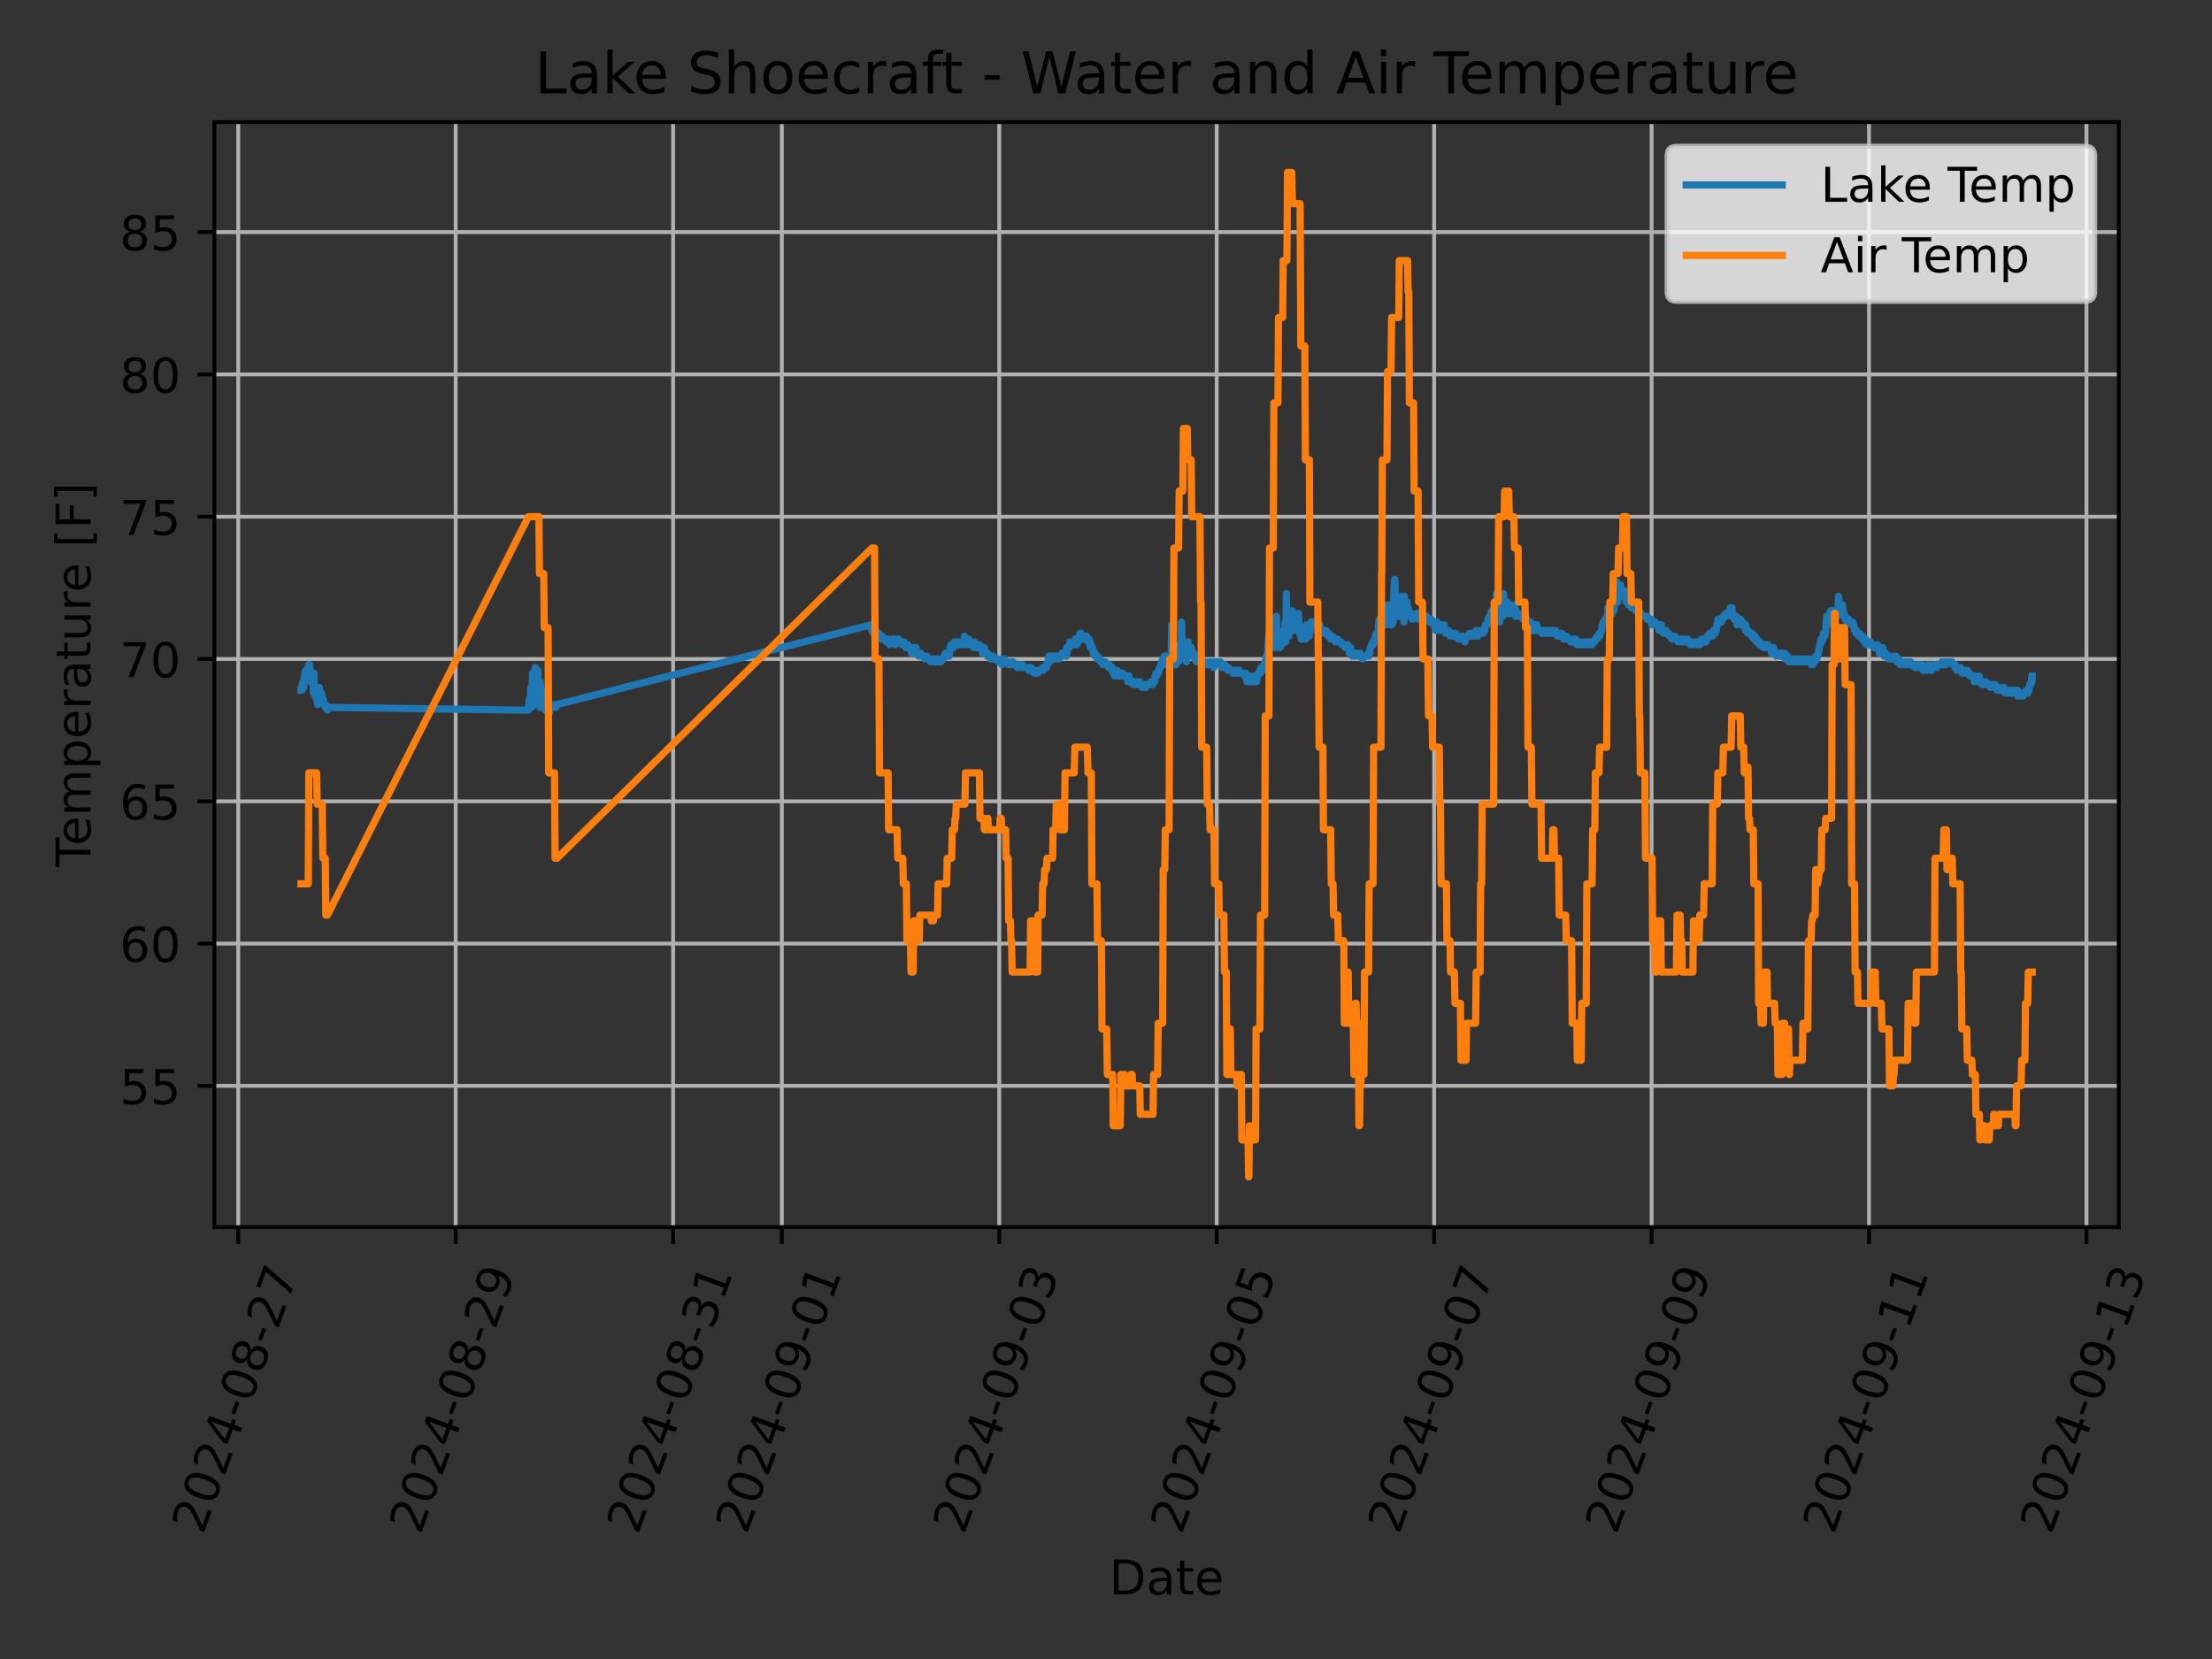<?xml version="1.0" encoding="utf-8" standalone="no"?>
<!DOCTYPE svg PUBLIC "-//W3C//DTD SVG 1.1//EN"
  "http://www.w3.org/Graphics/SVG/1.1/DTD/svg11.dtd">
<!-- Created with matplotlib (https://matplotlib.org/) -->
<svg height="345.6pt" version="1.1" viewBox="0 0 460.8 345.6" width="460.8pt" xmlns="http://www.w3.org/2000/svg" xmlns:xlink="http://www.w3.org/1999/xlink">
 <rect x="0" y="0" width="460.8" height="345.6" fill="#333333" stroke="none"/>
 <defs>
  <style type="text/css">*{stroke-linecap:butt;stroke-linejoin:round;}</style>
 </defs>
 <g id="figure_1">
  <g id="patch_1">
   <path d="M 0 345.6 
L 460.8 345.6 
L 460.8 0 
L 0 0 
z
" style="fill:none;"/>
  </g>
  <g id="axes_1">
   <g id="patch_2">
    <path d="M 44.66 255.639 
L 441.379 255.639 
L 441.379 25.44 
L 44.66 25.44 
z
" style="fill:none;"/>
   </g>
   <g id="matplotlib.axis_1">
    <g id="xtick_1">
     <g id="line2d_1">
      <path clip-path="url(#p3e852a4a31)" d="M 49.626 255.639 
L 49.626 25.44 
" style="fill:none;stroke:#b0b0b0;stroke-linecap:square;stroke-width:0.8;"/>
     </g>
     <g id="line2d_2">
      <defs>
       <path d="M 0 0 
L 0 3.5 
" id="m9ce731fda3" style="stroke:#000000;stroke-width:0.8;"/>
      </defs>
      <g>
       <use style="stroke:#000000;stroke-width:0.8;" x="49.626" xlink:href="#m9ce731fda3" y="255.639"/>
      </g>
     </g>
     <g id="text_1">
      <!-- 2024-08-27 -->
      <g transform="translate(42.281 319.848)rotate(-70)scale(0.1 -0.1)">
       <defs>
        <path d="M 19.188 8.297 
L 53.609 8.297 
L 53.609 0 
L 7.328 0 
L 7.328 8.297 
Q 12.938 14.109 22.625 23.891 
Q 32.328 33.688 34.812 36.531 
Q 39.547 41.844 41.422 45.531 
Q 43.312 49.219 43.312 52.781 
Q 43.312 58.594 39.234 62.25 
Q 35.156 65.922 28.609 65.922 
Q 23.969 65.922 18.812 64.312 
Q 13.672 62.703 7.812 59.422 
L 7.812 69.391 
Q 13.766 71.781 18.938 73 
Q 24.125 74.219 28.422 74.219 
Q 39.75 74.219 46.484 68.547 
Q 53.219 62.891 53.219 53.422 
Q 53.219 48.922 51.531 44.891 
Q 49.859 40.875 45.406 35.406 
Q 44.188 33.984 37.641 27.219 
Q 31.109 20.453 19.188 8.297 
z
" id="DejaVuSans-50"/>
        <path d="M 31.781 66.406 
Q 24.172 66.406 20.328 58.906 
Q 16.5 51.422 16.5 36.375 
Q 16.5 21.391 20.328 13.891 
Q 24.172 6.391 31.781 6.391 
Q 39.453 6.391 43.281 13.891 
Q 47.125 21.391 47.125 36.375 
Q 47.125 51.422 43.281 58.906 
Q 39.453 66.406 31.781 66.406 
z
M 31.781 74.219 
Q 44.047 74.219 50.516 64.516 
Q 56.984 54.828 56.984 36.375 
Q 56.984 17.969 50.516 8.266 
Q 44.047 -1.422 31.781 -1.422 
Q 19.531 -1.422 13.062 8.266 
Q 6.594 17.969 6.594 36.375 
Q 6.594 54.828 13.062 64.516 
Q 19.531 74.219 31.781 74.219 
z
" id="DejaVuSans-48"/>
        <path d="M 37.797 64.312 
L 12.891 25.391 
L 37.797 25.391 
z
M 35.203 72.906 
L 47.609 72.906 
L 47.609 25.391 
L 58.016 25.391 
L 58.016 17.188 
L 47.609 17.188 
L 47.609 0 
L 37.797 0 
L 37.797 17.188 
L 4.891 17.188 
L 4.891 26.703 
z
" id="DejaVuSans-52"/>
        <path d="M 4.891 31.391 
L 31.203 31.391 
L 31.203 23.391 
L 4.891 23.391 
z
" id="DejaVuSans-45"/>
        <path d="M 31.781 34.625 
Q 24.75 34.625 20.719 30.859 
Q 16.703 27.094 16.703 20.516 
Q 16.703 13.922 20.719 10.156 
Q 24.75 6.391 31.781 6.391 
Q 38.812 6.391 42.859 10.172 
Q 46.922 13.969 46.922 20.516 
Q 46.922 27.094 42.891 30.859 
Q 38.875 34.625 31.781 34.625 
z
M 21.922 38.812 
Q 15.578 40.375 12.031 44.719 
Q 8.5 49.078 8.5 55.328 
Q 8.5 64.062 14.719 69.141 
Q 20.953 74.219 31.781 74.219 
Q 42.672 74.219 48.875 69.141 
Q 55.078 64.062 55.078 55.328 
Q 55.078 49.078 51.531 44.719 
Q 48 40.375 41.703 38.812 
Q 48.828 37.156 52.797 32.312 
Q 56.781 27.484 56.781 20.516 
Q 56.781 9.906 50.312 4.234 
Q 43.844 -1.422 31.781 -1.422 
Q 19.734 -1.422 13.25 4.234 
Q 6.781 9.906 6.781 20.516 
Q 6.781 27.484 10.781 32.312 
Q 14.797 37.156 21.922 38.812 
z
M 18.312 54.391 
Q 18.312 48.734 21.844 45.562 
Q 25.391 42.391 31.781 42.391 
Q 38.141 42.391 41.719 45.562 
Q 45.312 48.734 45.312 54.391 
Q 45.312 60.062 41.719 63.234 
Q 38.141 66.406 31.781 66.406 
Q 25.391 66.406 21.844 63.234 
Q 18.312 60.062 18.312 54.391 
z
" id="DejaVuSans-56"/>
        <path d="M 8.203 72.906 
L 55.078 72.906 
L 55.078 68.703 
L 28.609 0 
L 18.312 0 
L 43.219 64.594 
L 8.203 64.594 
z
" id="DejaVuSans-55"/>
       </defs>
       <use xlink:href="#DejaVuSans-50"/>
       <use x="63.623" xlink:href="#DejaVuSans-48"/>
       <use x="127.246" xlink:href="#DejaVuSans-50"/>
       <use x="190.869" xlink:href="#DejaVuSans-52"/>
       <use x="254.492" xlink:href="#DejaVuSans-45"/>
       <use x="290.576" xlink:href="#DejaVuSans-48"/>
       <use x="354.199" xlink:href="#DejaVuSans-56"/>
       <use x="417.822" xlink:href="#DejaVuSans-45"/>
       <use x="453.906" xlink:href="#DejaVuSans-50"/>
       <use x="517.529" xlink:href="#DejaVuSans-55"/>
      </g>
     </g>
    </g>
    <g id="xtick_2">
     <g id="line2d_3">
      <path clip-path="url(#p3e852a4a31)" d="M 94.923 255.639 
L 94.923 25.44 
" style="fill:none;stroke:#b0b0b0;stroke-linecap:square;stroke-width:0.8;"/>
     </g>
     <g id="line2d_4">
      <g>
       <use style="stroke:#000000;stroke-width:0.8;" x="94.923" xlink:href="#m9ce731fda3" y="255.639"/>
      </g>
     </g>
     <g id="text_2">
      <!-- 2024-08-29 -->
      <g transform="translate(87.578 319.848)rotate(-70)scale(0.1 -0.1)">
       <defs>
        <path d="M 10.984 1.516 
L 10.984 10.5 
Q 14.703 8.734 18.5 7.812 
Q 22.312 6.891 25.984 6.891 
Q 35.75 6.891 40.891 13.453 
Q 46.047 20.016 46.781 33.406 
Q 43.953 29.203 39.594 26.953 
Q 35.25 24.703 29.984 24.703 
Q 19.047 24.703 12.672 31.312 
Q 6.297 37.938 6.297 49.422 
Q 6.297 60.641 12.938 67.422 
Q 19.578 74.219 30.609 74.219 
Q 43.266 74.219 49.922 64.516 
Q 56.594 54.828 56.594 36.375 
Q 56.594 19.141 48.406 8.859 
Q 40.234 -1.422 26.422 -1.422 
Q 22.703 -1.422 18.891 -0.688 
Q 15.094 0.047 10.984 1.516 
z
M 30.609 32.422 
Q 37.25 32.422 41.125 36.953 
Q 45.016 41.5 45.016 49.422 
Q 45.016 57.281 41.125 61.844 
Q 37.25 66.406 30.609 66.406 
Q 23.969 66.406 20.094 61.844 
Q 16.219 57.281 16.219 49.422 
Q 16.219 41.5 20.094 36.953 
Q 23.969 32.422 30.609 32.422 
z
" id="DejaVuSans-57"/>
       </defs>
       <use xlink:href="#DejaVuSans-50"/>
       <use x="63.623" xlink:href="#DejaVuSans-48"/>
       <use x="127.246" xlink:href="#DejaVuSans-50"/>
       <use x="190.869" xlink:href="#DejaVuSans-52"/>
       <use x="254.492" xlink:href="#DejaVuSans-45"/>
       <use x="290.576" xlink:href="#DejaVuSans-48"/>
       <use x="354.199" xlink:href="#DejaVuSans-56"/>
       <use x="417.822" xlink:href="#DejaVuSans-45"/>
       <use x="453.906" xlink:href="#DejaVuSans-50"/>
       <use x="517.529" xlink:href="#DejaVuSans-57"/>
      </g>
     </g>
    </g>
    <g id="xtick_3">
     <g id="line2d_5">
      <path clip-path="url(#p3e852a4a31)" d="M 140.22 255.639 
L 140.22 25.44 
" style="fill:none;stroke:#b0b0b0;stroke-linecap:square;stroke-width:0.8;"/>
     </g>
     <g id="line2d_6">
      <g>
       <use style="stroke:#000000;stroke-width:0.8;" x="140.22" xlink:href="#m9ce731fda3" y="255.639"/>
      </g>
     </g>
     <g id="text_3">
      <!-- 2024-08-31 -->
      <g transform="translate(132.875 319.848)rotate(-70)scale(0.1 -0.1)">
       <defs>
        <path d="M 40.578 39.312 
Q 47.656 37.797 51.625 33 
Q 55.609 28.219 55.609 21.188 
Q 55.609 10.406 48.188 4.484 
Q 40.766 -1.422 27.094 -1.422 
Q 22.516 -1.422 17.656 -0.516 
Q 12.797 0.391 7.625 2.203 
L 7.625 11.719 
Q 11.719 9.328 16.594 8.109 
Q 21.484 6.891 26.812 6.891 
Q 36.078 6.891 40.938 10.547 
Q 45.797 14.203 45.797 21.188 
Q 45.797 27.641 41.281 31.266 
Q 36.766 34.906 28.719 34.906 
L 20.219 34.906 
L 20.219 43.016 
L 29.109 43.016 
Q 36.375 43.016 40.234 45.922 
Q 44.094 48.828 44.094 54.297 
Q 44.094 59.906 40.109 62.906 
Q 36.141 65.922 28.719 65.922 
Q 24.656 65.922 20.016 65.031 
Q 15.375 64.156 9.812 62.312 
L 9.812 71.094 
Q 15.438 72.656 20.344 73.438 
Q 25.25 74.219 29.594 74.219 
Q 40.828 74.219 47.359 69.109 
Q 53.906 64.016 53.906 55.328 
Q 53.906 49.266 50.438 45.094 
Q 46.969 40.922 40.578 39.312 
z
" id="DejaVuSans-51"/>
        <path d="M 12.406 8.297 
L 28.516 8.297 
L 28.516 63.922 
L 10.984 60.406 
L 10.984 69.391 
L 28.422 72.906 
L 38.281 72.906 
L 38.281 8.297 
L 54.391 8.297 
L 54.391 0 
L 12.406 0 
z
" id="DejaVuSans-49"/>
       </defs>
       <use xlink:href="#DejaVuSans-50"/>
       <use x="63.623" xlink:href="#DejaVuSans-48"/>
       <use x="127.246" xlink:href="#DejaVuSans-50"/>
       <use x="190.869" xlink:href="#DejaVuSans-52"/>
       <use x="254.492" xlink:href="#DejaVuSans-45"/>
       <use x="290.576" xlink:href="#DejaVuSans-48"/>
       <use x="354.199" xlink:href="#DejaVuSans-56"/>
       <use x="417.822" xlink:href="#DejaVuSans-45"/>
       <use x="453.906" xlink:href="#DejaVuSans-51"/>
       <use x="517.529" xlink:href="#DejaVuSans-49"/>
      </g>
     </g>
    </g>
    <g id="xtick_4">
     <g id="line2d_7">
      <path clip-path="url(#p3e852a4a31)" d="M 162.868 255.639 
L 162.868 25.44 
" style="fill:none;stroke:#b0b0b0;stroke-linecap:square;stroke-width:0.8;"/>
     </g>
     <g id="line2d_8">
      <g>
       <use style="stroke:#000000;stroke-width:0.8;" x="162.868" xlink:href="#m9ce731fda3" y="255.639"/>
      </g>
     </g>
     <g id="text_4">
      <!-- 2024-09-01 -->
      <g transform="translate(155.523 319.848)rotate(-70)scale(0.1 -0.1)">
       <use xlink:href="#DejaVuSans-50"/>
       <use x="63.623" xlink:href="#DejaVuSans-48"/>
       <use x="127.246" xlink:href="#DejaVuSans-50"/>
       <use x="190.869" xlink:href="#DejaVuSans-52"/>
       <use x="254.492" xlink:href="#DejaVuSans-45"/>
       <use x="290.576" xlink:href="#DejaVuSans-48"/>
       <use x="354.199" xlink:href="#DejaVuSans-57"/>
       <use x="417.822" xlink:href="#DejaVuSans-45"/>
       <use x="453.906" xlink:href="#DejaVuSans-48"/>
       <use x="517.529" xlink:href="#DejaVuSans-49"/>
      </g>
     </g>
    </g>
    <g id="xtick_5">
     <g id="line2d_9">
      <path clip-path="url(#p3e852a4a31)" d="M 208.165 255.639 
L 208.165 25.44 
" style="fill:none;stroke:#b0b0b0;stroke-linecap:square;stroke-width:0.8;"/>
     </g>
     <g id="line2d_10">
      <g>
       <use style="stroke:#000000;stroke-width:0.8;" x="208.165" xlink:href="#m9ce731fda3" y="255.639"/>
      </g>
     </g>
     <g id="text_5">
      <!-- 2024-09-03 -->
      <g transform="translate(200.82 319.848)rotate(-70)scale(0.1 -0.1)">
       <use xlink:href="#DejaVuSans-50"/>
       <use x="63.623" xlink:href="#DejaVuSans-48"/>
       <use x="127.246" xlink:href="#DejaVuSans-50"/>
       <use x="190.869" xlink:href="#DejaVuSans-52"/>
       <use x="254.492" xlink:href="#DejaVuSans-45"/>
       <use x="290.576" xlink:href="#DejaVuSans-48"/>
       <use x="354.199" xlink:href="#DejaVuSans-57"/>
       <use x="417.822" xlink:href="#DejaVuSans-45"/>
       <use x="453.906" xlink:href="#DejaVuSans-48"/>
       <use x="517.529" xlink:href="#DejaVuSans-51"/>
      </g>
     </g>
    </g>
    <g id="xtick_6">
     <g id="line2d_11">
      <path clip-path="url(#p3e852a4a31)" d="M 253.462 255.639 
L 253.462 25.44 
" style="fill:none;stroke:#b0b0b0;stroke-linecap:square;stroke-width:0.8;"/>
     </g>
     <g id="line2d_12">
      <g>
       <use style="stroke:#000000;stroke-width:0.8;" x="253.462" xlink:href="#m9ce731fda3" y="255.639"/>
      </g>
     </g>
     <g id="text_6">
      <!-- 2024-09-05 -->
      <g transform="translate(246.117 319.848)rotate(-70)scale(0.1 -0.1)">
       <defs>
        <path d="M 10.797 72.906 
L 49.516 72.906 
L 49.516 64.594 
L 19.828 64.594 
L 19.828 46.734 
Q 21.969 47.469 24.109 47.828 
Q 26.266 48.188 28.422 48.188 
Q 40.625 48.188 47.75 41.5 
Q 54.891 34.812 54.891 23.391 
Q 54.891 11.625 47.562 5.094 
Q 40.234 -1.422 26.906 -1.422 
Q 22.312 -1.422 17.547 -0.641 
Q 12.797 0.141 7.719 1.703 
L 7.719 11.625 
Q 12.109 9.234 16.797 8.062 
Q 21.484 6.891 26.703 6.891 
Q 35.156 6.891 40.078 11.328 
Q 45.016 15.766 45.016 23.391 
Q 45.016 31 40.078 35.438 
Q 35.156 39.891 26.703 39.891 
Q 22.75 39.891 18.812 39.016 
Q 14.891 38.141 10.797 36.281 
z
" id="DejaVuSans-53"/>
       </defs>
       <use xlink:href="#DejaVuSans-50"/>
       <use x="63.623" xlink:href="#DejaVuSans-48"/>
       <use x="127.246" xlink:href="#DejaVuSans-50"/>
       <use x="190.869" xlink:href="#DejaVuSans-52"/>
       <use x="254.492" xlink:href="#DejaVuSans-45"/>
       <use x="290.576" xlink:href="#DejaVuSans-48"/>
       <use x="354.199" xlink:href="#DejaVuSans-57"/>
       <use x="417.822" xlink:href="#DejaVuSans-45"/>
       <use x="453.906" xlink:href="#DejaVuSans-48"/>
       <use x="517.529" xlink:href="#DejaVuSans-53"/>
      </g>
     </g>
    </g>
    <g id="xtick_7">
     <g id="line2d_13">
      <path clip-path="url(#p3e852a4a31)" d="M 298.759 255.639 
L 298.759 25.44 
" style="fill:none;stroke:#b0b0b0;stroke-linecap:square;stroke-width:0.8;"/>
     </g>
     <g id="line2d_14">
      <g>
       <use style="stroke:#000000;stroke-width:0.8;" x="298.759" xlink:href="#m9ce731fda3" y="255.639"/>
      </g>
     </g>
     <g id="text_7">
      <!-- 2024-09-07 -->
      <g transform="translate(291.414 319.848)rotate(-70)scale(0.1 -0.1)">
       <use xlink:href="#DejaVuSans-50"/>
       <use x="63.623" xlink:href="#DejaVuSans-48"/>
       <use x="127.246" xlink:href="#DejaVuSans-50"/>
       <use x="190.869" xlink:href="#DejaVuSans-52"/>
       <use x="254.492" xlink:href="#DejaVuSans-45"/>
       <use x="290.576" xlink:href="#DejaVuSans-48"/>
       <use x="354.199" xlink:href="#DejaVuSans-57"/>
       <use x="417.822" xlink:href="#DejaVuSans-45"/>
       <use x="453.906" xlink:href="#DejaVuSans-48"/>
       <use x="517.529" xlink:href="#DejaVuSans-55"/>
      </g>
     </g>
    </g>
    <g id="xtick_8">
     <g id="line2d_15">
      <path clip-path="url(#p3e852a4a31)" d="M 344.056 255.639 
L 344.056 25.44 
" style="fill:none;stroke:#b0b0b0;stroke-linecap:square;stroke-width:0.8;"/>
     </g>
     <g id="line2d_16">
      <g>
       <use style="stroke:#000000;stroke-width:0.8;" x="344.056" xlink:href="#m9ce731fda3" y="255.639"/>
      </g>
     </g>
     <g id="text_8">
      <!-- 2024-09-09 -->
      <g transform="translate(336.711 319.848)rotate(-70)scale(0.1 -0.1)">
       <use xlink:href="#DejaVuSans-50"/>
       <use x="63.623" xlink:href="#DejaVuSans-48"/>
       <use x="127.246" xlink:href="#DejaVuSans-50"/>
       <use x="190.869" xlink:href="#DejaVuSans-52"/>
       <use x="254.492" xlink:href="#DejaVuSans-45"/>
       <use x="290.576" xlink:href="#DejaVuSans-48"/>
       <use x="354.199" xlink:href="#DejaVuSans-57"/>
       <use x="417.822" xlink:href="#DejaVuSans-45"/>
       <use x="453.906" xlink:href="#DejaVuSans-48"/>
       <use x="517.529" xlink:href="#DejaVuSans-57"/>
      </g>
     </g>
    </g>
    <g id="xtick_9">
     <g id="line2d_17">
      <path clip-path="url(#p3e852a4a31)" d="M 389.353 255.639 
L 389.353 25.44 
" style="fill:none;stroke:#b0b0b0;stroke-linecap:square;stroke-width:0.8;"/>
     </g>
     <g id="line2d_18">
      <g>
       <use style="stroke:#000000;stroke-width:0.8;" x="389.353" xlink:href="#m9ce731fda3" y="255.639"/>
      </g>
     </g>
     <g id="text_9">
      <!-- 2024-09-11 -->
      <g transform="translate(382.007 319.848)rotate(-70)scale(0.1 -0.1)">
       <use xlink:href="#DejaVuSans-50"/>
       <use x="63.623" xlink:href="#DejaVuSans-48"/>
       <use x="127.246" xlink:href="#DejaVuSans-50"/>
       <use x="190.869" xlink:href="#DejaVuSans-52"/>
       <use x="254.492" xlink:href="#DejaVuSans-45"/>
       <use x="290.576" xlink:href="#DejaVuSans-48"/>
       <use x="354.199" xlink:href="#DejaVuSans-57"/>
       <use x="417.822" xlink:href="#DejaVuSans-45"/>
       <use x="453.906" xlink:href="#DejaVuSans-49"/>
       <use x="517.529" xlink:href="#DejaVuSans-49"/>
      </g>
     </g>
    </g>
    <g id="xtick_10">
     <g id="line2d_19">
      <path clip-path="url(#p3e852a4a31)" d="M 434.65 255.639 
L 434.65 25.44 
" style="fill:none;stroke:#b0b0b0;stroke-linecap:square;stroke-width:0.8;"/>
     </g>
     <g id="line2d_20">
      <g>
       <use style="stroke:#000000;stroke-width:0.8;" x="434.65" xlink:href="#m9ce731fda3" y="255.639"/>
      </g>
     </g>
     <g id="text_10">
      <!-- 2024-09-13 -->
      <g transform="translate(427.304 319.848)rotate(-70)scale(0.1 -0.1)">
       <use xlink:href="#DejaVuSans-50"/>
       <use x="63.623" xlink:href="#DejaVuSans-48"/>
       <use x="127.246" xlink:href="#DejaVuSans-50"/>
       <use x="190.869" xlink:href="#DejaVuSans-52"/>
       <use x="254.492" xlink:href="#DejaVuSans-45"/>
       <use x="290.576" xlink:href="#DejaVuSans-48"/>
       <use x="354.199" xlink:href="#DejaVuSans-57"/>
       <use x="417.822" xlink:href="#DejaVuSans-45"/>
       <use x="453.906" xlink:href="#DejaVuSans-49"/>
       <use x="517.529" xlink:href="#DejaVuSans-51"/>
      </g>
     </g>
    </g>
    <g id="text_11">
     <!-- Date -->
     <g transform="translate(231.069 332.158)scale(0.1 -0.1)">
      <defs>
       <path d="M 19.672 64.797 
L 19.672 8.109 
L 31.594 8.109 
Q 46.688 8.109 53.688 14.938 
Q 60.688 21.781 60.688 36.531 
Q 60.688 51.172 53.688 57.984 
Q 46.688 64.797 31.594 64.797 
z
M 9.812 72.906 
L 30.078 72.906 
Q 51.266 72.906 61.172 64.094 
Q 71.094 55.281 71.094 36.531 
Q 71.094 17.672 61.125 8.828 
Q 51.172 0 30.078 0 
L 9.812 0 
z
" id="DejaVuSans-68"/>
       <path d="M 34.281 27.484 
Q 23.391 27.484 19.188 25 
Q 14.984 22.516 14.984 16.5 
Q 14.984 11.719 18.141 8.906 
Q 21.297 6.109 26.703 6.109 
Q 34.188 6.109 38.703 11.406 
Q 43.219 16.703 43.219 25.484 
L 43.219 27.484 
z
M 52.203 31.203 
L 52.203 0 
L 43.219 0 
L 43.219 8.297 
Q 40.141 3.328 35.547 0.953 
Q 30.953 -1.422 24.312 -1.422 
Q 15.922 -1.422 10.953 3.297 
Q 6 8.016 6 15.922 
Q 6 25.141 12.172 29.828 
Q 18.359 34.516 30.609 34.516 
L 43.219 34.516 
L 43.219 35.406 
Q 43.219 41.609 39.141 45 
Q 35.062 48.391 27.688 48.391 
Q 23 48.391 18.547 47.266 
Q 14.109 46.141 10.016 43.891 
L 10.016 52.203 
Q 14.938 54.109 19.578 55.047 
Q 24.219 56 28.609 56 
Q 40.484 56 46.344 49.844 
Q 52.203 43.703 52.203 31.203 
z
" id="DejaVuSans-97"/>
       <path d="M 18.312 70.219 
L 18.312 54.688 
L 36.812 54.688 
L 36.812 47.703 
L 18.312 47.703 
L 18.312 18.016 
Q 18.312 11.328 20.141 9.422 
Q 21.969 7.516 27.594 7.516 
L 36.812 7.516 
L 36.812 0 
L 27.594 0 
Q 17.188 0 13.234 3.875 
Q 9.281 7.766 9.281 18.016 
L 9.281 47.703 
L 2.688 47.703 
L 2.688 54.688 
L 9.281 54.688 
L 9.281 70.219 
z
" id="DejaVuSans-116"/>
       <path d="M 56.203 29.594 
L 56.203 25.203 
L 14.891 25.203 
Q 15.484 15.922 20.484 11.062 
Q 25.484 6.203 34.422 6.203 
Q 39.594 6.203 44.453 7.469 
Q 49.312 8.734 54.109 11.281 
L 54.109 2.781 
Q 49.266 0.734 44.188 -0.344 
Q 39.109 -1.422 33.891 -1.422 
Q 20.797 -1.422 13.156 6.188 
Q 5.516 13.812 5.516 26.812 
Q 5.516 40.234 12.766 48.109 
Q 20.016 56 32.328 56 
Q 43.359 56 49.781 48.891 
Q 56.203 41.797 56.203 29.594 
z
M 47.219 32.234 
Q 47.125 39.594 43.094 43.984 
Q 39.062 48.391 32.422 48.391 
Q 24.906 48.391 20.391 44.141 
Q 15.875 39.891 15.188 32.172 
z
" id="DejaVuSans-101"/>
      </defs>
      <use xlink:href="#DejaVuSans-68"/>
      <use x="77.002" xlink:href="#DejaVuSans-97"/>
      <use x="138.281" xlink:href="#DejaVuSans-116"/>
      <use x="177.49" xlink:href="#DejaVuSans-101"/>
     </g>
    </g>
   </g>
   <g id="matplotlib.axis_2">
    <g id="ytick_1">
     <g id="line2d_21">
      <path clip-path="url(#p3e852a4a31)" d="M 44.66 226.204 
L 441.379 226.204 
" style="fill:none;stroke:#b0b0b0;stroke-linecap:square;stroke-width:0.8;"/>
     </g>
     <g id="line2d_22">
      <defs>
       <path d="M 0 0 
L -3.5 0 
" id="mef33c5e7e1" style="stroke:#000000;stroke-width:0.8;"/>
      </defs>
      <g>
       <use style="stroke:#000000;stroke-width:0.8;" x="44.66" xlink:href="#mef33c5e7e1" y="226.204"/>
      </g>
     </g>
     <g id="text_12">
      <!-- 55 -->
      <g transform="translate(24.935 230.004)scale(0.1 -0.1)">
       <use xlink:href="#DejaVuSans-53"/>
       <use x="63.623" xlink:href="#DejaVuSans-53"/>
      </g>
     </g>
    </g>
    <g id="ytick_2">
     <g id="line2d_23">
      <path clip-path="url(#p3e852a4a31)" d="M 44.66 196.562 
L 441.379 196.562 
" style="fill:none;stroke:#b0b0b0;stroke-linecap:square;stroke-width:0.8;"/>
     </g>
     <g id="line2d_24">
      <g>
       <use style="stroke:#000000;stroke-width:0.8;" x="44.66" xlink:href="#mef33c5e7e1" y="196.562"/>
      </g>
     </g>
     <g id="text_13">
      <!-- 60 -->
      <g transform="translate(24.935 200.362)scale(0.1 -0.1)">
       <defs>
        <path d="M 33.016 40.375 
Q 26.375 40.375 22.484 35.828 
Q 18.609 31.297 18.609 23.391 
Q 18.609 15.531 22.484 10.953 
Q 26.375 6.391 33.016 6.391 
Q 39.656 6.391 43.531 10.953 
Q 47.406 15.531 47.406 23.391 
Q 47.406 31.297 43.531 35.828 
Q 39.656 40.375 33.016 40.375 
z
M 52.594 71.297 
L 52.594 62.312 
Q 48.875 64.062 45.094 64.984 
Q 41.312 65.922 37.594 65.922 
Q 27.828 65.922 22.672 59.328 
Q 17.531 52.734 16.797 39.406 
Q 19.672 43.656 24.016 45.922 
Q 28.375 48.188 33.594 48.188 
Q 44.578 48.188 50.953 41.516 
Q 57.328 34.859 57.328 23.391 
Q 57.328 12.156 50.688 5.359 
Q 44.047 -1.422 33.016 -1.422 
Q 20.359 -1.422 13.672 8.266 
Q 6.984 17.969 6.984 36.375 
Q 6.984 53.656 15.188 63.938 
Q 23.391 74.219 37.203 74.219 
Q 40.922 74.219 44.703 73.484 
Q 48.484 72.75 52.594 71.297 
z
" id="DejaVuSans-54"/>
       </defs>
       <use xlink:href="#DejaVuSans-54"/>
       <use x="63.623" xlink:href="#DejaVuSans-48"/>
      </g>
     </g>
    </g>
    <g id="ytick_3">
     <g id="line2d_25">
      <path clip-path="url(#p3e852a4a31)" d="M 44.66 166.921 
L 441.379 166.921 
" style="fill:none;stroke:#b0b0b0;stroke-linecap:square;stroke-width:0.8;"/>
     </g>
     <g id="line2d_26">
      <g>
       <use style="stroke:#000000;stroke-width:0.8;" x="44.66" xlink:href="#mef33c5e7e1" y="166.921"/>
      </g>
     </g>
     <g id="text_14">
      <!-- 65 -->
      <g transform="translate(24.935 170.72)scale(0.1 -0.1)">
       <use xlink:href="#DejaVuSans-54"/>
       <use x="63.623" xlink:href="#DejaVuSans-53"/>
      </g>
     </g>
    </g>
    <g id="ytick_4">
     <g id="line2d_27">
      <path clip-path="url(#p3e852a4a31)" d="M 44.66 137.279 
L 441.379 137.279 
" style="fill:none;stroke:#b0b0b0;stroke-linecap:square;stroke-width:0.8;"/>
     </g>
     <g id="line2d_28">
      <g>
       <use style="stroke:#000000;stroke-width:0.8;" x="44.66" xlink:href="#mef33c5e7e1" y="137.279"/>
      </g>
     </g>
     <g id="text_15">
      <!-- 70 -->
      <g transform="translate(24.935 141.078)scale(0.1 -0.1)">
       <use xlink:href="#DejaVuSans-55"/>
       <use x="63.623" xlink:href="#DejaVuSans-48"/>
      </g>
     </g>
    </g>
    <g id="ytick_5">
     <g id="line2d_29">
      <path clip-path="url(#p3e852a4a31)" d="M 44.66 107.637 
L 441.379 107.637 
" style="fill:none;stroke:#b0b0b0;stroke-linecap:square;stroke-width:0.8;"/>
     </g>
     <g id="line2d_30">
      <g>
       <use style="stroke:#000000;stroke-width:0.8;" x="44.66" xlink:href="#mef33c5e7e1" y="107.637"/>
      </g>
     </g>
     <g id="text_16">
      <!-- 75 -->
      <g transform="translate(24.935 111.436)scale(0.1 -0.1)">
       <use xlink:href="#DejaVuSans-55"/>
       <use x="63.623" xlink:href="#DejaVuSans-53"/>
      </g>
     </g>
    </g>
    <g id="ytick_6">
     <g id="line2d_31">
      <path clip-path="url(#p3e852a4a31)" d="M 44.66 77.995 
L 441.379 77.995 
" style="fill:none;stroke:#b0b0b0;stroke-linecap:square;stroke-width:0.8;"/>
     </g>
     <g id="line2d_32">
      <g>
       <use style="stroke:#000000;stroke-width:0.8;" x="44.66" xlink:href="#mef33c5e7e1" y="77.995"/>
      </g>
     </g>
     <g id="text_17">
      <!-- 80 -->
      <g transform="translate(24.935 81.794)scale(0.1 -0.1)">
       <use xlink:href="#DejaVuSans-56"/>
       <use x="63.623" xlink:href="#DejaVuSans-48"/>
      </g>
     </g>
    </g>
    <g id="ytick_7">
     <g id="line2d_33">
      <path clip-path="url(#p3e852a4a31)" d="M 44.66 48.353 
L 441.379 48.353 
" style="fill:none;stroke:#b0b0b0;stroke-linecap:square;stroke-width:0.8;"/>
     </g>
     <g id="line2d_34">
      <g>
       <use style="stroke:#000000;stroke-width:0.8;" x="44.66" xlink:href="#mef33c5e7e1" y="48.353"/>
      </g>
     </g>
     <g id="text_18">
      <!-- 85 -->
      <g transform="translate(24.935 52.152)scale(0.1 -0.1)">
       <use xlink:href="#DejaVuSans-56"/>
       <use x="63.623" xlink:href="#DejaVuSans-53"/>
      </g>
     </g>
    </g>
    <g id="text_19">
     <!-- Temperature [F] -->
     <g transform="translate(18.855 180.575)rotate(-90)scale(0.1 -0.1)">
      <defs>
       <path d="M -0.297 72.906 
L 61.375 72.906 
L 61.375 64.594 
L 35.5 64.594 
L 35.5 0 
L 25.594 0 
L 25.594 64.594 
L -0.297 64.594 
z
" id="DejaVuSans-84"/>
       <path d="M 52 44.188 
Q 55.375 50.25 60.062 53.125 
Q 64.75 56 71.094 56 
Q 79.641 56 84.281 50.016 
Q 88.922 44.047 88.922 33.016 
L 88.922 0 
L 79.891 0 
L 79.891 32.719 
Q 79.891 40.578 77.094 44.375 
Q 74.312 48.188 68.609 48.188 
Q 61.625 48.188 57.562 43.547 
Q 53.516 38.922 53.516 30.906 
L 53.516 0 
L 44.484 0 
L 44.484 32.719 
Q 44.484 40.625 41.703 44.406 
Q 38.922 48.188 33.109 48.188 
Q 26.219 48.188 22.156 43.531 
Q 18.109 38.875 18.109 30.906 
L 18.109 0 
L 9.078 0 
L 9.078 54.688 
L 18.109 54.688 
L 18.109 46.188 
Q 21.188 51.219 25.484 53.609 
Q 29.781 56 35.688 56 
Q 41.656 56 45.828 52.969 
Q 50 49.953 52 44.188 
z
" id="DejaVuSans-109"/>
       <path d="M 18.109 8.203 
L 18.109 -20.797 
L 9.078 -20.797 
L 9.078 54.688 
L 18.109 54.688 
L 18.109 46.391 
Q 20.953 51.266 25.266 53.625 
Q 29.594 56 35.594 56 
Q 45.562 56 51.781 48.094 
Q 58.016 40.188 58.016 27.297 
Q 58.016 14.406 51.781 6.484 
Q 45.562 -1.422 35.594 -1.422 
Q 29.594 -1.422 25.266 0.953 
Q 20.953 3.328 18.109 8.203 
z
M 48.688 27.297 
Q 48.688 37.203 44.609 42.844 
Q 40.531 48.484 33.406 48.484 
Q 26.266 48.484 22.188 42.844 
Q 18.109 37.203 18.109 27.297 
Q 18.109 17.391 22.188 11.75 
Q 26.266 6.109 33.406 6.109 
Q 40.531 6.109 44.609 11.75 
Q 48.688 17.391 48.688 27.297 
z
" id="DejaVuSans-112"/>
       <path d="M 41.109 46.297 
Q 39.594 47.172 37.812 47.578 
Q 36.031 48 33.891 48 
Q 26.266 48 22.188 43.047 
Q 18.109 38.094 18.109 28.812 
L 18.109 0 
L 9.078 0 
L 9.078 54.688 
L 18.109 54.688 
L 18.109 46.188 
Q 20.953 51.172 25.484 53.578 
Q 30.031 56 36.531 56 
Q 37.453 56 38.578 55.875 
Q 39.703 55.766 41.062 55.516 
z
" id="DejaVuSans-114"/>
       <path d="M 8.5 21.578 
L 8.5 54.688 
L 17.484 54.688 
L 17.484 21.922 
Q 17.484 14.156 20.5 10.266 
Q 23.531 6.391 29.594 6.391 
Q 36.859 6.391 41.078 11.031 
Q 45.312 15.672 45.312 23.688 
L 45.312 54.688 
L 54.297 54.688 
L 54.297 0 
L 45.312 0 
L 45.312 8.406 
Q 42.047 3.422 37.719 1 
Q 33.406 -1.422 27.688 -1.422 
Q 18.266 -1.422 13.375 4.438 
Q 8.5 10.297 8.5 21.578 
z
M 31.109 56 
z
" id="DejaVuSans-117"/>
       <path id="DejaVuSans-32"/>
       <path d="M 8.594 75.984 
L 29.297 75.984 
L 29.297 69 
L 17.578 69 
L 17.578 -6.203 
L 29.297 -6.203 
L 29.297 -13.188 
L 8.594 -13.188 
z
" id="DejaVuSans-91"/>
       <path d="M 9.812 72.906 
L 51.703 72.906 
L 51.703 64.594 
L 19.672 64.594 
L 19.672 43.109 
L 48.578 43.109 
L 48.578 34.812 
L 19.672 34.812 
L 19.672 0 
L 9.812 0 
z
" id="DejaVuSans-70"/>
       <path d="M 30.422 75.984 
L 30.422 -13.188 
L 9.719 -13.188 
L 9.719 -6.203 
L 21.391 -6.203 
L 21.391 69 
L 9.719 69 
L 9.719 75.984 
z
" id="DejaVuSans-93"/>
      </defs>
      <use xlink:href="#DejaVuSans-84"/>
      <use x="44.084" xlink:href="#DejaVuSans-101"/>
      <use x="105.607" xlink:href="#DejaVuSans-109"/>
      <use x="203.02" xlink:href="#DejaVuSans-112"/>
      <use x="266.496" xlink:href="#DejaVuSans-101"/>
      <use x="328.02" xlink:href="#DejaVuSans-114"/>
      <use x="369.133" xlink:href="#DejaVuSans-97"/>
      <use x="430.412" xlink:href="#DejaVuSans-116"/>
      <use x="469.621" xlink:href="#DejaVuSans-117"/>
      <use x="533" xlink:href="#DejaVuSans-114"/>
      <use x="571.863" xlink:href="#DejaVuSans-101"/>
      <use x="633.387" xlink:href="#DejaVuSans-32"/>
      <use x="665.174" xlink:href="#DejaVuSans-91"/>
      <use x="704.188" xlink:href="#DejaVuSans-70"/>
      <use x="761.707" xlink:href="#DejaVuSans-93"/>
     </g>
    </g>
   </g>
   <g id="line2d_35">
    <path clip-path="url(#p3e852a4a31)" d="M 62.693 143.8 
L 62.727 143.8 
L 62.842 143.207 
L 62.891 143.207 
L 62.907 143.8 
L 62.94 142.614 
L 62.973 143.207 
L 63.105 142.021 
L 63.138 142.021 
L 63.238 143.207 
L 63.254 142.614 
L 63.304 143.207 
L 63.404 140.836 
L 63.437 140.836 
L 63.454 142.021 
L 63.47 140.243 
L 63.536 140.243 
L 63.602 140.243 
L 63.686 139.65 
L 63.751 140.836 
L 63.802 140.243 
L 63.835 139.65 
L 63.901 140.243 
L 63.917 140.243 
L 64.034 140.836 
L 64.151 139.057 
L 64.168 139.65 
L 64.184 139.65 
L 64.201 140.243 
L 64.218 139.057 
L 64.268 139.057 
L 64.286 139.057 
L 64.303 138.464 
L 64.352 139.65 
L 64.397 139.057 
L 64.447 139.057 
L 64.48 138.464 
L 64.531 139.65 
L 64.548 139.057 
L 64.72 142.021 
L 64.819 140.243 
L 64.836 140.836 
L 64.852 140.836 
L 64.953 140.243 
L 65.072 142.021 
L 65.137 140.243 
L 65.17 140.836 
L 65.303 144.393 
L 65.406 140.243 
L 65.422 143.207 
L 65.439 142.021 
L 65.455 144.393 
L 65.523 143.8 
L 65.641 144.986 
L 65.658 144.393 
L 65.742 144.986 
L 65.841 144.986 
L 65.907 145.578 
L 65.941 144.986 
L 65.957 144.986 
L 66.023 144.393 
L 66.074 145.578 
L 66.124 143.207 
L 66.141 144.986 
L 66.158 146.764 
L 66.242 145.578 
L 66.392 143.8 
L 66.492 144.986 
L 66.509 143.207 
L 66.542 145.578 
L 66.593 144.393 
L 66.675 145.578 
L 66.708 144.986 
L 66.808 144.986 
L 66.926 145.578 
L 66.961 145.578 
L 66.994 144.393 
L 67.06 144.986 
L 67.176 145.578 
L 67.308 145.578 
L 67.425 146.764 
L 67.678 146.764 
L 67.795 147.357 
L 67.812 147.357 
L 67.828 146.764 
L 67.911 147.357 
L 68.176 147.357 
L 68.193 147.95 
L 68.209 147.357 
L 110.064 147.95 
L 110.081 147.357 
L 110.279 145.578 
L 110.402 147.357 
L 110.422 147.357 
L 110.552 143.207 
L 110.607 144.986 
L 110.764 146.764 
L 110.785 146.764 
L 110.801 147.357 
L 110.818 145.578 
L 110.852 146.764 
L 110.94 140.243 
L 110.971 143.207 
L 111.058 145.578 
L 111.093 144.986 
L 111.11 144.986 
L 111.168 146.764 
L 111.201 145.578 
L 111.309 144.393 
L 111.325 145.578 
L 111.358 144.393 
L 111.375 139.65 
L 111.458 145.578 
L 111.524 139.057 
L 111.59 140.836 
L 111.68 146.764 
L 111.713 144.393 
L 111.74 144.986 
L 111.808 144.393 
L 111.825 143.8 
L 111.858 145.578 
L 111.892 144.986 
L 111.909 146.764 
L 111.978 144.393 
L 111.995 144.393 
L 112.012 144.393 
L 112.067 139.65 
L 112.101 143.207 
L 112.179 146.764 
L 112.213 144.986 
L 112.23 144.393 
L 112.262 145.578 
L 112.279 145.578 
L 112.296 146.764 
L 112.312 144.986 
L 112.38 145.578 
L 112.396 145.578 
L 112.413 144.393 
L 112.465 147.357 
L 112.515 144.986 
L 112.531 144.986 
L 112.548 145.578 
L 112.566 142.021 
L 112.668 143.8 
L 112.685 143.207 
L 112.718 144.393 
L 112.751 144.393 
L 112.768 144.393 
L 112.887 144.986 
L 112.904 144.986 
L 112.92 143.8 
L 113.002 144.986 
L 113.035 144.986 
L 113.184 146.764 
L 113.2 146.764 
L 113.317 147.357 
L 113.499 147.357 
L 113.549 147.95 
L 113.598 147.357 
L 113.732 147.357 
L 113.749 144.986 
L 113.831 146.764 
L 113.95 147.357 
L 113.966 146.764 
L 114.032 147.357 
L 114.149 147.95 
L 114.47 147.95 
L 114.488 148.543 
L 114.525 147.357 
L 114.56 147.357 
L 114.767 147.357 
L 114.885 146.764 
L 115.101 146.764 
L 115.117 147.357 
L 115.201 146.764 
L 115.3 146.764 
L 115.351 147.357 
L 115.4 146.764 
L 115.482 146.764 
L 115.598 147.357 
L 115.68 147.357 
L 115.778 146.764 
L 115.827 147.357 
L 115.88 146.764 
L 116.061 146.764 
L 181.5 130.165 
L 181.617 131.35 
L 181.737 130.165 
L 181.857 131.35 
L 181.924 131.35 
L 181.957 131.943 
L 182.025 131.35 
L 182.077 131.35 
L 182.199 131.943 
L 182.249 131.943 
L 182.266 131.35 
L 182.348 131.943 
L 182.365 131.943 
L 182.455 131.35 
L 182.471 131.943 
L 182.845 131.943 
L 182.927 132.536 
L 182.943 131.943 
L 182.976 131.943 
L 183.045 132.536 
L 183.078 131.943 
L 183.13 131.943 
L 183.245 132.536 
L 183.512 132.536 
L 183.529 133.129 
L 183.613 132.536 
L 183.63 132.536 
L 183.648 133.129 
L 183.738 132.536 
L 183.841 132.536 
L 183.958 133.129 
L 184.616 133.129 
L 184.633 133.722 
L 184.717 133.129 
L 184.818 133.129 
L 184.921 133.722 
L 184.97 133.129 
L 185.021 133.722 
L 185.275 133.722 
L 185.354 134.315 
L 185.386 133.722 
L 185.904 133.722 
L 185.92 133.129 
L 186.004 133.722 
L 186.072 133.722 
L 186.189 133.129 
L 186.307 133.722 
L 186.506 133.722 
L 186.523 134.315 
L 186.604 133.722 
L 186.868 133.722 
L 186.989 133.129 
L 187.107 133.722 
L 187.174 133.722 
L 187.191 133.129 
L 187.274 133.722 
L 187.759 133.722 
L 187.859 134.315 
L 187.928 133.722 
L 187.964 134.315 
L 188.001 134.315 
L 188.118 133.722 
L 188.201 134.315 
L 188.218 133.722 
L 188.301 133.722 
L 188.418 134.315 
L 188.659 134.315 
L 188.675 134.907 
L 188.757 134.315 
L 188.911 134.315 
L 189.029 134.907 
L 189.149 134.315 
L 189.272 134.907 
L 189.773 134.907 
L 189.858 136.093 
L 189.875 134.907 
L 190.114 134.907 
L 190.146 136.093 
L 190.214 134.907 
L 190.319 134.907 
L 190.418 136.093 
L 190.535 134.907 
L 190.619 136.093 
L 190.637 134.907 
L 190.654 134.907 
L 190.77 136.093 
L 190.804 136.093 
L 190.821 134.907 
L 190.904 136.093 
L 191.339 136.093 
L 191.39 136.686 
L 191.444 136.093 
L 191.494 136.093 
L 191.511 136.686 
L 191.603 136.093 
L 191.708 136.093 
L 191.776 136.686 
L 191.809 136.093 
L 191.825 136.093 
L 191.944 136.686 
L 192.464 136.686 
L 192.581 137.279 
L 192.597 137.279 
L 192.63 136.686 
L 192.696 137.279 
L 193.028 137.279 
L 193.095 136.686 
L 193.129 137.279 
L 193.847 137.279 
L 193.863 137.872 
L 193.95 137.279 
L 194.488 137.279 
L 194.558 137.872 
L 194.584 137.279 
L 194.608 137.279 
L 194.734 137.872 
L 195.142 137.872 
L 195.158 137.279 
L 195.243 137.872 
L 195.278 137.872 
L 195.327 137.279 
L 195.379 137.872 
L 195.412 137.872 
L 195.53 137.279 
L 195.563 137.279 
L 195.68 137.872 
L 195.732 137.872 
L 195.849 137.279 
L 195.931 137.279 
L 196.001 137.872 
L 196.036 137.279 
L 196.599 137.279 
L 196.716 136.686 
L 196.817 136.686 
L 196.851 136.093 
L 196.92 136.686 
L 196.97 136.686 
L 197.075 136.093 
L 197.191 136.686 
L 197.582 136.686 
L 197.704 136.093 
L 197.72 136.686 
L 197.804 136.093 
L 197.821 136.093 
L 197.938 134.907 
L 198.056 134.907 
L 198.089 134.315 
L 198.156 134.907 
L 198.506 134.907 
L 198.556 134.315 
L 198.606 134.907 
L 198.656 134.907 
L 198.788 133.722 
L 198.904 134.315 
L 199.02 133.722 
L 199.119 134.315 
L 199.244 133.722 
L 199.344 134.315 
L 199.449 133.722 
L 199.552 134.315 
L 199.568 133.722 
L 199.653 134.315 
L 199.838 134.315 
L 199.955 133.722 
L 200.008 133.722 
L 200.128 134.315 
L 200.146 134.315 
L 200.265 133.722 
L 200.318 133.722 
L 200.402 134.315 
L 200.418 133.722 
L 200.589 133.722 
L 200.607 134.315 
L 200.699 133.722 
L 200.716 133.722 
L 200.732 134.315 
L 200.827 133.722 
L 200.896 133.722 
L 200.912 132.536 
L 200.995 133.129 
L 201.111 133.722 
L 201.128 133.722 
L 201.161 134.315 
L 201.21 133.129 
L 201.227 133.722 
L 201.26 133.722 
L 201.377 133.129 
L 201.394 133.129 
L 201.512 133.722 
L 201.649 133.722 
L 201.666 134.315 
L 201.716 133.129 
L 201.733 133.722 
L 201.751 133.129 
L 201.834 133.722 
L 202.037 133.722 
L 202.137 134.315 
L 202.154 133.722 
L 202.235 134.315 
L 202.385 134.315 
L 202.452 133.722 
L 202.491 134.315 
L 202.73 134.315 
L 202.778 134.907 
L 202.828 134.315 
L 202.912 134.315 
L 202.93 133.722 
L 203.011 134.315 
L 203.164 134.315 
L 203.181 134.907 
L 203.263 134.315 
L 203.44 134.315 
L 203.508 134.907 
L 203.541 134.315 
L 203.575 134.315 
L 203.693 134.907 
L 203.913 134.907 
L 203.946 134.315 
L 204.014 134.907 
L 204.031 134.907 
L 204.048 134.315 
L 204.131 134.907 
L 204.541 134.907 
L 204.654 136.093 
L 204.758 134.907 
L 204.859 136.093 
L 204.875 134.907 
L 204.959 136.093 
L 204.998 136.093 
L 205.066 134.907 
L 205.105 136.093 
L 205.568 136.093 
L 205.697 136.686 
L 205.798 136.093 
L 205.905 136.686 
L 206.325 136.686 
L 206.341 137.279 
L 206.425 136.686 
L 206.659 136.686 
L 206.776 137.279 
L 206.895 136.686 
L 206.911 136.686 
L 207.033 137.279 
L 207.913 137.279 
L 208.037 137.872 
L 208.054 137.872 
L 208.159 137.279 
L 208.276 137.872 
L 208.41 137.872 
L 208.427 137.279 
L 208.51 137.872 
L 208.526 137.872 
L 208.542 137.279 
L 208.626 137.872 
L 208.71 137.872 
L 208.728 138.464 
L 208.81 137.872 
L 209.219 137.872 
L 209.236 137.279 
L 209.322 137.872 
L 210.035 137.872 
L 210.052 138.464 
L 210.142 137.872 
L 210.344 137.872 
L 210.401 138.464 
L 210.451 137.872 
L 210.501 137.872 
L 210.624 138.464 
L 210.775 138.464 
L 210.792 137.872 
L 210.876 138.464 
L 211.046 138.464 
L 211.064 137.872 
L 211.147 138.464 
L 211.881 138.464 
L 211.9 139.057 
L 211.982 138.464 
L 211.999 138.464 
L 212.016 139.057 
L 212.102 138.464 
L 212.168 138.464 
L 212.271 139.057 
L 212.388 138.464 
L 212.487 139.057 
L 212.606 138.464 
L 212.724 139.057 
L 212.84 138.464 
L 212.959 139.057 
L 213.009 139.057 
L 213.026 138.464 
L 213.11 139.057 
L 214.265 139.057 
L 214.282 139.65 
L 214.364 139.057 
L 214.415 139.057 
L 214.532 139.65 
L 214.597 139.65 
L 214.7 139.057 
L 214.803 139.65 
L 214.869 139.057 
L 214.903 139.65 
L 215.386 139.65 
L 215.402 140.243 
L 215.485 139.65 
L 215.635 139.65 
L 215.688 140.243 
L 215.739 139.65 
L 215.791 139.65 
L 215.913 140.243 
L 216.036 139.65 
L 216.053 140.243 
L 216.127 139.65 
L 216.157 139.65 
L 216.175 140.243 
L 216.255 139.65 
L 217.16 139.65 
L 217.215 139.057 
L 217.265 139.65 
L 217.282 139.65 
L 217.404 139.057 
L 217.869 139.057 
L 217.976 138.464 
L 218.032 139.057 
L 218.081 138.464 
L 218.1 138.464 
L 218.223 137.872 
L 218.306 137.872 
L 218.434 137.279 
L 218.476 137.279 
L 218.498 136.686 
L 218.582 137.279 
L 218.598 137.279 
L 218.721 137.872 
L 218.836 137.279 
L 218.853 137.279 
L 218.967 136.686 
L 219.065 137.279 
L 219.163 136.686 
L 219.267 137.279 
L 219.349 136.686 
L 219.365 137.279 
L 219.617 137.279 
L 219.734 136.686 
L 219.855 137.279 
L 219.872 136.686 
L 219.953 137.279 
L 220.02 137.279 
L 220.138 136.686 
L 220.171 136.686 
L 220.188 137.279 
L 220.269 136.686 
L 220.518 136.686 
L 220.578 137.279 
L 220.616 136.686 
L 221.108 136.686 
L 221.235 136.093 
L 221.358 136.093 
L 221.374 136.686 
L 221.465 136.093 
L 221.838 136.093 
L 221.897 136.686 
L 221.944 136.093 
L 222.135 136.093 
L 222.161 136.686 
L 222.18 134.907 
L 222.239 136.093 
L 222.28 136.093 
L 222.411 134.907 
L 222.726 134.907 
L 222.876 133.722 
L 222.911 134.315 
L 223.438 134.315 
L 223.46 133.722 
L 223.519 134.315 
L 223.588 134.315 
L 223.699 133.722 
L 223.804 133.722 
L 223.82 134.315 
L 223.91 133.722 
L 223.982 133.129 
L 224.017 133.722 
L 224.036 133.722 
L 224.152 133.129 
L 224.172 133.129 
L 224.299 133.722 
L 224.334 133.722 
L 224.351 134.315 
L 224.424 133.722 
L 224.511 133.722 
L 224.602 133.129 
L 224.647 133.722 
L 224.694 133.129 
L 224.763 132.536 
L 224.78 133.129 
L 224.99 131.943 
L 225.031 131.943 
L 225.112 132.536 
L 225.131 131.943 
L 225.215 131.943 
L 225.234 132.536 
L 225.415 132.536 
L 225.438 133.129 
L 225.485 132.536 
L 225.58 132.536 
L 225.704 133.129 
L 225.992 133.129 
L 226.106 132.536 
L 226.176 132.536 
L 226.252 133.129 
L 226.272 132.536 
L 226.386 132.536 
L 226.5 133.129 
L 226.591 133.129 
L 226.727 133.722 
L 226.841 133.129 
L 227.003 134.315 
L 227.112 133.722 
L 227.14 134.907 
L 227.231 134.315 
L 227.308 134.315 
L 227.435 134.907 
L 227.619 134.907 
L 227.745 136.093 
L 228.014 136.093 
L 228.106 136.686 
L 228.125 136.093 
L 228.182 136.686 
L 228.462 136.686 
L 228.589 137.279 
L 228.693 136.686 
L 228.806 137.279 
L 229.18 137.279 
L 229.299 137.872 
L 229.685 137.872 
L 229.734 138.464 
L 229.795 137.872 
L 229.965 137.872 
L 230.047 138.464 
L 230.064 137.872 
L 230.099 137.872 
L 230.217 138.464 
L 230.299 137.872 
L 230.316 138.464 
L 230.826 138.464 
L 230.941 139.057 
L 230.957 139.057 
L 231.071 138.464 
L 231.188 139.057 
L 231.537 139.057 
L 231.653 139.65 
L 231.67 139.057 
L 231.751 139.65 
L 231.832 139.65 
L 231.93 140.243 
L 231.947 139.65 
L 232.03 140.243 
L 232.111 140.243 
L 232.181 140.836 
L 232.215 140.243 
L 232.672 140.243 
L 232.689 139.65 
L 232.77 140.243 
L 232.918 140.243 
L 232.935 140.836 
L 233.024 140.243 
L 233.141 140.243 
L 233.158 140.836 
L 233.241 140.243 
L 233.674 140.243 
L 233.79 140.836 
L 233.907 140.243 
L 234.026 140.836 
L 234.854 140.836 
L 234.935 142.021 
L 234.952 140.836 
L 234.968 140.836 
L 235.085 142.021 
L 235.102 142.021 
L 235.199 140.836 
L 235.316 142.021 
L 235.95 142.021 
L 236.036 142.614 
L 236.053 142.021 
L 236.335 142.021 
L 236.368 142.614 
L 236.434 142.021 
L 236.517 142.021 
L 236.533 142.614 
L 236.617 142.021 
L 236.767 142.021 
L 236.783 142.614 
L 236.865 142.021 
L 236.898 142.021 
L 237.014 142.614 
L 237.047 142.614 
L 237.164 142.021 
L 237.197 142.021 
L 237.312 142.614 
L 237.463 142.614 
L 237.48 142.021 
L 237.563 142.614 
L 237.795 142.614 
L 237.911 143.207 
L 238.027 142.614 
L 238.367 142.614 
L 238.417 143.207 
L 238.469 142.614 
L 238.502 142.614 
L 238.584 143.207 
L 238.6 142.614 
L 238.668 142.614 
L 238.685 143.207 
L 238.769 142.614 
L 239.663 142.614 
L 239.766 142.021 
L 239.88 142.614 
L 239.93 142.614 
L 239.997 142.021 
L 240.031 142.614 
L 240.048 142.614 
L 240.132 142.021 
L 240.148 142.614 
L 240.165 142.614 
L 240.282 142.021 
L 240.535 142.021 
L 240.653 140.836 
L 240.848 140.836 
L 240.865 140.243 
L 240.949 140.836 
L 240.966 140.836 
L 241.084 140.243 
L 241.201 140.243 
L 241.308 139.65 
L 241.325 140.243 
L 241.406 139.65 
L 241.489 139.65 
L 241.591 139.057 
L 241.712 139.057 
L 241.832 138.464 
L 241.866 138.464 
L 241.979 137.872 
L 242.175 137.872 
L 242.192 137.279 
L 242.286 137.872 
L 242.303 137.872 
L 242.418 137.279 
L 242.487 137.279 
L 242.524 136.686 
L 242.557 137.872 
L 242.573 137.872 
L 242.606 137.872 
L 242.739 136.686 
L 242.884 137.872 
L 242.901 137.872 
L 242.917 138.464 
L 243.008 137.872 
L 243.132 136.686 
L 243.256 138.464 
L 243.272 138.464 
L 243.323 137.872 
L 243.372 138.464 
L 243.389 138.464 
L 243.509 137.872 
L 243.632 138.464 
L 243.665 138.464 
L 243.782 137.872 
L 243.799 137.872 
L 243.834 137.279 
L 243.925 138.464 
L 244.081 130.165 
L 244.149 134.315 
L 244.283 137.872 
L 244.3 137.279 
L 244.386 137.872 
L 244.47 138.464 
L 244.488 137.872 
L 244.811 137.872 
L 244.828 138.464 
L 244.911 137.872 
L 244.961 137.872 
L 244.979 138.464 
L 245.031 137.279 
L 245.047 137.279 
L 245.064 136.686 
L 245.098 137.872 
L 245.131 137.872 
L 245.148 137.872 
L 245.281 136.686 
L 245.4 136.686 
L 245.439 136.093 
L 245.455 137.279 
L 245.489 137.279 
L 245.505 137.279 
L 245.522 137.872 
L 245.559 136.686 
L 245.595 136.686 
L 245.63 136.686 
L 245.664 134.315 
L 245.742 136.093 
L 245.949 134.907 
L 246.045 136.093 
L 246.132 129.572 
L 246.206 132.536 
L 246.408 134.907 
L 246.426 134.907 
L 246.475 134.315 
L 246.523 134.907 
L 246.61 136.093 
L 246.627 134.907 
L 246.651 134.907 
L 246.689 136.093 
L 246.773 134.315 
L 246.792 136.093 
L 246.878 136.093 
L 246.98 137.279 
L 246.998 136.686 
L 247.024 136.093 
L 247.043 137.279 
L 247.142 137.872 
L 247.375 134.315 
L 247.458 133.722 
L 247.506 134.907 
L 247.561 133.722 
L 247.578 136.093 
L 247.722 136.093 
L 247.787 134.907 
L 247.873 136.093 
L 247.895 134.907 
L 247.971 134.907 
L 248.097 136.093 
L 248.132 136.093 
L 248.166 134.907 
L 248.241 136.093 
L 248.278 136.093 
L 248.358 136.686 
L 248.707 136.686 
L 248.732 136.093 
L 248.801 136.686 
L 248.823 136.686 
L 248.91 137.279 
L 248.928 136.686 
L 249.031 136.686 
L 249.161 137.279 
L 249.216 137.279 
L 249.233 137.872 
L 249.295 137.279 
L 249.456 136.686 
L 249.632 136.686 
L 249.745 137.279 
L 249.965 137.279 
L 250.091 137.872 
L 250.182 137.872 
L 250.314 138.464 
L 250.368 138.464 
L 250.386 137.872 
L 250.466 138.464 
L 250.574 138.464 
L 250.678 137.872 
L 250.713 138.464 
L 250.781 137.872 
L 250.797 137.872 
L 250.913 138.464 
L 251.435 138.464 
L 251.563 137.872 
L 251.903 137.872 
L 251.92 138.464 
L 252.008 137.872 
L 252.229 137.872 
L 252.336 138.464 
L 252.374 138.464 
L 252.39 137.872 
L 252.481 138.464 
L 252.519 138.464 
L 252.538 137.872 
L 252.623 138.464 
L 252.803 138.464 
L 252.82 139.057 
L 252.908 138.464 
L 253.085 138.464 
L 253.205 137.872 
L 253.222 137.872 
L 253.339 138.464 
L 253.408 137.872 
L 253.443 138.464 
L 253.465 138.464 
L 253.587 137.872 
L 253.691 137.872 
L 253.816 138.464 
L 253.935 137.872 
L 254.059 138.464 
L 254.076 138.464 
L 254.094 137.872 
L 254.178 138.464 
L 254.195 138.464 
L 254.212 137.872 
L 254.297 138.464 
L 254.514 138.464 
L 254.631 139.057 
L 254.749 138.464 
L 254.784 138.464 
L 254.884 139.057 
L 255.006 138.464 
L 255.023 138.464 
L 255.124 139.057 
L 255.14 138.464 
L 255.223 139.057 
L 255.709 139.057 
L 255.824 139.65 
L 255.907 139.057 
L 255.924 139.65 
L 256.856 139.65 
L 256.873 140.243 
L 256.957 139.65 
L 257.173 139.65 
L 257.207 140.243 
L 257.273 139.65 
L 257.456 139.65 
L 257.522 140.243 
L 257.555 139.65 
L 257.571 139.65 
L 257.689 140.243 
L 257.722 140.243 
L 257.841 139.65 
L 257.959 140.243 
L 258.046 140.243 
L 258.162 139.65 
L 258.277 140.243 
L 259.194 140.243 
L 259.293 140.836 
L 259.342 140.243 
L 259.391 140.836 
L 259.456 140.836 
L 259.538 140.243 
L 259.554 140.836 
L 259.685 140.836 
L 259.75 142.021 
L 259.783 140.836 
L 260.242 140.836 
L 260.357 142.021 
L 260.851 142.021 
L 260.971 140.836 
L 261.092 142.021 
L 261.204 140.836 
L 261.221 142.021 
L 261.308 140.836 
L 261.362 140.836 
L 261.482 142.021 
L 261.6 140.836 
L 261.683 140.836 
L 261.783 142.021 
L 261.9 140.836 
L 262.046 140.836 
L 262.162 140.243 
L 262.281 140.243 
L 262.396 139.65 
L 262.412 140.243 
L 262.494 139.65 
L 262.564 139.65 
L 262.582 140.243 
L 262.669 139.65 
L 262.686 139.65 
L 262.703 139.057 
L 262.785 139.65 
L 262.888 139.65 
L 263.004 139.057 
L 263.021 139.057 
L 263.037 139.65 
L 263.127 139.057 
L 263.16 139.057 
L 263.277 138.464 
L 263.419 138.464 
L 263.535 137.872 
L 263.618 137.872 
L 263.75 136.686 
L 263.799 136.686 
L 263.885 137.279 
L 263.904 136.686 
L 264.024 136.686 
L 264.164 133.722 
L 264.183 133.722 
L 264.291 132.536 
L 264.307 133.129 
L 264.444 133.129 
L 264.512 132.536 
L 264.545 133.129 
L 264.562 133.129 
L 264.579 132.536 
L 264.612 133.722 
L 264.662 133.129 
L 264.682 133.129 
L 264.785 128.979 
L 264.801 131.943 
L 264.82 132.536 
L 264.842 130.165 
L 264.858 131.35 
L 264.942 129.572 
L 264.908 133.129 
L 264.976 130.165 
L 265.08 132.536 
L 265.096 131.943 
L 265.215 130.165 
L 265.355 132.536 
L 265.372 132.536 
L 265.423 131.943 
L 265.548 134.907 
L 265.749 134.907 
L 265.836 131.943 
L 265.874 133.722 
L 265.89 134.315 
L 265.907 128.386 
L 265.992 133.129 
L 266.115 134.907 
L 266.234 134.315 
L 266.268 134.315 
L 266.383 134.907 
L 266.484 134.907 
L 266.582 134.315 
L 266.642 134.907 
L 266.68 134.315 
L 267.01 134.315 
L 267.259 131.35 
L 267.341 133.129 
L 267.379 132.536 
L 267.449 131.35 
L 267.484 131.943 
L 267.537 131.35 
L 267.587 133.129 
L 267.706 129.572 
L 267.856 133.722 
L 267.895 132.536 
L 267.969 123.643 
L 268.02 126.608 
L 268.212 131.943 
L 268.273 129.572 
L 268.37 129.572 
L 268.499 132.536 
L 268.614 128.386 
L 268.71 130.165 
L 268.748 128.979 
L 268.788 128.979 
L 268.844 128.386 
L 268.977 131.35 
L 268.994 131.35 
L 269.048 128.979 
L 269.065 129.572 
L 269.149 128.979 
L 269.167 127.201 
L 269.247 128.386 
L 269.517 131.35 
L 269.54 129.572 
L 269.562 130.165 
L 269.651 130.165 
L 269.688 129.572 
L 269.705 130.165 
L 269.787 130.165 
L 269.806 129.572 
L 269.862 130.165 
L 269.917 130.165 
L 270.054 129.572 
L 270.071 129.572 
L 270.187 130.165 
L 270.205 128.979 
L 270.226 131.35 
L 270.251 130.165 
L 270.381 129.572 
L 270.404 130.165 
L 270.487 127.793 
L 270.522 128.386 
L 270.722 131.943 
L 270.738 131.943 
L 270.814 131.35 
L 270.835 131.943 
L 270.964 132.536 
L 270.983 131.943 
L 271.036 132.536 
L 271.085 133.129 
L 271.102 131.943 
L 271.157 133.129 
L 271.55 133.129 
L 271.602 131.943 
L 271.674 132.536 
L 271.69 132.536 
L 271.815 133.129 
L 271.852 133.129 
L 271.924 131.35 
L 271.959 132.536 
L 271.975 133.129 
L 272.011 131.943 
L 272.139 130.165 
L 272.276 131.943 
L 272.339 131.943 
L 272.441 132.536 
L 272.751 132.536 
L 272.917 131.35 
L 272.996 131.35 
L 273.131 129.572 
L 273.749 129.572 
L 273.849 130.165 
L 273.866 129.572 
L 273.949 130.165 
L 274.528 130.165 
L 274.629 131.35 
L 274.729 130.165 
L 274.829 131.35 
L 274.949 130.165 
L 275.069 131.35 
L 275.632 131.35 
L 275.716 131.943 
L 275.734 131.35 
L 275.783 131.35 
L 275.901 131.943 
L 275.999 131.943 
L 276.066 131.35 
L 276.1 131.943 
L 276.248 131.943 
L 276.264 131.35 
L 276.347 131.943 
L 276.631 131.943 
L 276.686 132.536 
L 276.703 131.943 
L 276.752 131.943 
L 276.869 132.536 
L 277.198 132.536 
L 277.214 133.129 
L 277.296 132.536 
L 277.378 132.536 
L 277.459 133.129 
L 277.476 132.536 
L 277.562 132.536 
L 277.679 133.129 
L 278.094 133.129 
L 278.176 133.722 
L 278.192 133.129 
L 278.283 133.129 
L 278.401 133.722 
L 278.632 133.722 
L 278.649 133.129 
L 278.734 133.722 
L 279.41 133.722 
L 279.526 134.315 
L 280.078 134.315 
L 280.195 134.907 
L 280.212 134.907 
L 280.314 134.315 
L 280.432 134.907 
L 280.466 134.907 
L 280.482 134.315 
L 280.567 134.907 
L 280.734 134.907 
L 280.75 134.315 
L 280.833 134.907 
L 281.049 134.907 
L 281.067 136.093 
L 281.151 134.907 
L 281.185 134.907 
L 281.305 136.093 
L 281.321 136.093 
L 281.354 134.907 
L 281.42 136.093 
L 281.604 136.093 
L 281.703 136.686 
L 281.822 136.093 
L 281.874 136.686 
L 281.924 136.093 
L 281.959 136.093 
L 281.976 136.686 
L 282.061 136.093 
L 282.25 136.093 
L 282.303 136.686 
L 282.355 136.093 
L 282.408 136.093 
L 282.53 136.686 
L 282.648 136.093 
L 282.664 136.686 
L 282.748 136.093 
L 282.764 136.093 
L 282.879 136.686 
L 283.348 136.686 
L 283.365 136.093 
L 283.449 136.686 
L 283.816 136.686 
L 283.9 137.279 
L 283.917 136.686 
L 284.89 136.686 
L 285.032 136.093 
L 285.05 136.093 
L 285.167 136.686 
L 285.286 136.093 
L 285.319 136.093 
L 285.438 134.907 
L 285.593 134.907 
L 285.71 134.315 
L 285.964 134.315 
L 285.981 133.722 
L 286.065 134.315 
L 286.099 134.315 
L 286.226 133.722 
L 286.261 133.722 
L 286.377 133.129 
L 286.427 133.129 
L 286.545 132.536 
L 286.712 132.536 
L 286.729 131.943 
L 286.813 132.536 
L 286.906 132.536 
L 287.022 131.943 
L 287.057 131.943 
L 287.227 129.572 
L 287.294 128.979 
L 287.327 130.165 
L 287.451 128.979 
L 287.568 129.572 
L 287.684 128.979 
L 287.719 128.979 
L 287.839 128.386 
L 287.907 128.386 
L 287.993 127.793 
L 287.958 128.979 
L 288.009 128.386 
L 288.025 128.386 
L 288.126 127.793 
L 288.179 128.979 
L 288.247 128.386 
L 288.281 126.608 
L 288.363 127.793 
L 288.48 128.386 
L 288.514 128.386 
L 288.53 128.979 
L 288.58 128.386 
L 288.596 127.201 
L 288.667 129.572 
L 288.718 130.165 
L 288.785 128.386 
L 288.838 129.572 
L 288.897 128.979 
L 288.914 128.979 
L 288.93 129.572 
L 288.947 128.386 
L 289.03 126.015 
L 289.013 128.979 
L 289.047 127.793 
L 289.063 127.793 
L 289.096 126.015 
L 289.165 128.979 
L 289.182 127.201 
L 289.265 127.793 
L 289.35 129.572 
L 289.401 128.979 
L 289.453 129.572 
L 289.519 128.386 
L 289.675 130.165 
L 289.692 130.165 
L 289.759 126.015 
L 289.828 128.386 
L 289.844 129.572 
L 289.911 128.386 
L 289.929 126.015 
L 289.945 130.165 
L 290.012 129.572 
L 290.029 129.572 
L 290.099 126.015 
L 290.132 127.793 
L 290.216 129.572 
L 290.333 124.236 
L 290.485 121.272 
L 290.4 125.422 
L 290.501 121.865 
L 290.518 121.865 
L 290.551 120.679 
L 290.584 122.458 
L 290.601 121.272 
L 290.739 126.608 
L 290.789 126.015 
L 290.841 126.608 
L 290.875 126.608 
L 290.959 126.015 
L 290.993 127.793 
L 291.093 126.015 
L 291.126 126.608 
L 291.143 126.608 
L 291.228 126.015 
L 291.244 126.608 
L 291.277 126.608 
L 291.312 128.386 
L 291.364 126.015 
L 291.414 126.015 
L 291.464 128.386 
L 291.53 126.608 
L 291.682 128.386 
L 291.806 124.236 
L 291.84 126.608 
L 291.973 128.386 
L 292.071 127.793 
L 292.185 128.386 
L 292.202 127.793 
L 292.283 128.386 
L 292.4 128.979 
L 292.432 128.979 
L 292.465 129.572 
L 292.515 128.386 
L 292.549 124.236 
L 292.683 126.015 
L 292.7 126.015 
L 292.834 127.201 
L 292.901 127.201 
L 293.001 127.793 
L 293.135 125.422 
L 293.154 127.201 
L 293.257 126.608 
L 293.293 126.608 
L 293.409 127.201 
L 293.492 127.201 
L 293.609 127.793 
L 293.693 127.793 
L 293.728 128.386 
L 293.796 127.793 
L 293.83 127.793 
L 293.932 128.386 
L 293.948 127.793 
L 294.031 128.386 
L 294.047 128.386 
L 294.166 128.979 
L 294.269 128.979 
L 294.295 128.386 
L 294.376 128.979 
L 294.545 128.386 
L 295.105 128.386 
L 295.148 127.793 
L 295.202 128.386 
L 295.341 128.386 
L 295.432 128.979 
L 295.45 128.386 
L 295.466 128.386 
L 295.523 128.979 
L 295.575 128.386 
L 295.612 128.386 
L 295.719 128.979 
L 295.825 127.793 
L 295.842 128.386 
L 296.014 128.386 
L 296.03 127.793 
L 296.119 128.386 
L 296.222 128.386 
L 296.239 127.793 
L 296.324 128.386 
L 297.051 128.386 
L 297.068 128.979 
L 297.157 128.386 
L 297.173 128.386 
L 297.286 128.979 
L 297.602 128.979 
L 297.726 129.572 
L 297.851 128.979 
L 297.952 128.979 
L 298.054 129.572 
L 298.154 128.979 
L 298.27 129.572 
L 298.674 129.572 
L 298.691 130.165 
L 298.776 129.572 
L 298.94 129.572 
L 299.056 130.165 
L 299.073 130.165 
L 299.089 129.572 
L 299.139 130.165 
L 299.156 131.35 
L 299.239 130.165 
L 299.308 130.165 
L 299.324 129.572 
L 299.41 130.165 
L 299.748 130.165 
L 299.768 131.35 
L 299.853 130.165 
L 300.141 130.165 
L 300.262 131.35 
L 300.588 131.35 
L 300.691 130.165 
L 300.811 131.35 
L 300.845 131.35 
L 300.861 130.165 
L 300.946 131.35 
L 301.164 131.35 
L 301.18 131.943 
L 301.262 131.35 
L 301.461 131.35 
L 301.577 131.943 
L 301.61 131.943 
L 301.662 131.35 
L 301.712 131.943 
L 301.729 131.943 
L 301.746 131.35 
L 301.83 131.943 
L 302.015 131.943 
L 302.082 132.536 
L 302.115 131.943 
L 302.747 131.943 
L 302.797 132.536 
L 302.846 131.943 
L 302.862 131.943 
L 302.962 132.536 
L 302.979 131.943 
L 303.063 132.536 
L 303.246 132.536 
L 303.263 131.943 
L 303.345 132.536 
L 303.664 132.536 
L 303.78 133.129 
L 303.994 133.129 
L 304.11 132.536 
L 304.227 133.129 
L 304.244 133.129 
L 304.362 132.536 
L 304.48 133.129 
L 304.497 132.536 
L 304.58 133.129 
L 304.646 133.129 
L 304.696 132.536 
L 304.746 133.129 
L 305.065 133.129 
L 305.164 133.722 
L 305.281 133.129 
L 305.331 133.129 
L 305.447 132.536 
L 306.102 132.536 
L 306.118 131.943 
L 306.202 132.536 
L 306.289 132.536 
L 306.307 131.943 
L 306.395 132.536 
L 306.43 132.536 
L 306.536 131.943 
L 306.658 132.536 
L 306.674 132.536 
L 306.799 131.943 
L 306.908 132.536 
L 307.033 131.943 
L 307.417 131.943 
L 307.535 131.35 
L 307.653 131.943 
L 307.67 131.943 
L 307.686 131.35 
L 307.769 131.943 
L 307.855 131.943 
L 307.871 132.536 
L 307.937 131.35 
L 307.954 131.943 
L 307.988 131.35 
L 308.055 131.943 
L 308.19 131.943 
L 308.242 131.35 
L 308.294 131.943 
L 308.669 131.943 
L 308.785 131.35 
L 308.802 131.35 
L 308.918 131.943 
L 308.935 131.943 
L 309.051 131.35 
L 309.305 131.35 
L 309.423 130.165 
L 309.753 130.165 
L 309.87 129.572 
L 309.92 129.572 
L 309.99 128.979 
L 310.023 129.572 
L 310.039 129.572 
L 310.157 128.979 
L 310.2 128.979 
L 310.299 128.386 
L 310.336 128.386 
L 310.437 128.979 
L 310.573 127.793 
L 310.589 127.793 
L 310.705 127.201 
L 310.772 127.793 
L 310.806 127.201 
L 310.822 127.201 
L 310.938 127.793 
L 310.972 127.793 
L 311.072 127.201 
L 311.19 127.793 
L 311.224 127.793 
L 311.258 127.201 
L 311.324 127.793 
L 311.341 127.793 
L 311.462 127.201 
L 311.479 127.201 
L 311.548 125.422 
L 311.597 126.015 
L 311.665 128.386 
L 311.7 127.793 
L 311.732 123.643 
L 311.767 128.386 
L 311.808 127.793 
L 311.941 128.979 
L 311.977 127.793 
L 312.043 128.979 
L 312.245 128.979 
L 312.295 129.572 
L 312.353 128.979 
L 312.37 128.979 
L 312.388 129.572 
L 312.423 127.793 
L 312.445 125.422 
L 312.477 128.979 
L 312.514 128.979 
L 312.582 126.608 
L 312.653 127.201 
L 312.67 127.793 
L 312.703 127.201 
L 312.82 124.236 
L 312.936 126.608 
L 312.953 126.608 
L 313.003 125.422 
L 313.037 126.015 
L 313.071 128.386 
L 313.154 126.608 
L 313.204 123.643 
L 313.294 125.422 
L 313.326 125.422 
L 313.443 127.201 
L 313.46 126.608 
L 313.51 126.608 
L 313.544 126.015 
L 313.611 126.608 
L 313.714 126.608 
L 313.842 127.793 
L 313.871 127.793 
L 313.995 125.422 
L 314.066 127.201 
L 314.083 126.608 
L 314.264 127.793 
L 314.399 126.608 
L 314.418 127.793 
L 314.507 127.201 
L 314.523 127.201 
L 314.557 126.015 
L 314.607 127.793 
L 314.63 127.201 
L 314.697 127.201 
L 314.821 126.608 
L 314.944 127.793 
L 315.062 127.201 
L 315.145 127.201 
L 315.28 126.015 
L 315.431 127.793 
L 315.449 127.793 
L 315.534 126.608 
L 315.567 127.201 
L 315.695 128.386 
L 315.811 127.201 
L 315.93 127.793 
L 315.963 127.793 
L 316.085 128.386 
L 316.204 128.386 
L 316.319 127.793 
L 316.435 128.386 
L 317.187 128.386 
L 317.304 128.979 
L 317.32 128.979 
L 317.338 128.386 
L 317.421 128.979 
L 318.094 128.979 
L 318.212 129.572 
L 318.556 129.572 
L 318.657 130.165 
L 318.774 129.572 
L 318.89 130.165 
L 319.141 130.165 
L 319.158 131.35 
L 319.24 130.165 
L 319.257 130.165 
L 319.357 131.35 
L 319.474 130.165 
L 319.512 130.165 
L 319.642 131.35 
L 319.774 131.35 
L 319.791 130.165 
L 319.871 131.35 
L 319.888 131.35 
L 319.942 130.165 
L 319.985 131.35 
L 320.156 131.35 
L 320.174 130.165 
L 320.26 131.35 
L 321.071 131.35 
L 321.193 131.943 
L 321.3 131.35 
L 321.421 131.943 
L 321.547 131.35 
L 321.564 131.35 
L 321.582 131.943 
L 321.666 131.35 
L 321.965 131.35 
L 322.053 131.943 
L 322.071 131.35 
L 322.123 131.35 
L 322.209 131.943 
L 322.226 131.35 
L 322.243 131.35 
L 322.309 131.943 
L 322.342 131.35 
L 322.359 131.35 
L 322.486 131.943 
L 322.503 131.943 
L 322.626 131.35 
L 322.728 131.943 
L 322.846 131.35 
L 322.862 131.35 
L 322.879 131.943 
L 322.958 131.35 
L 323.063 131.35 
L 323.15 131.943 
L 323.169 131.35 
L 323.219 131.35 
L 323.341 131.943 
L 323.457 131.35 
L 323.475 131.35 
L 323.58 131.943 
L 323.675 131.35 
L 323.725 131.943 
L 323.776 131.35 
L 323.793 131.35 
L 323.92 131.943 
L 323.988 131.943 
L 324.063 131.35 
L 324.098 131.943 
L 324.314 131.943 
L 324.4 132.536 
L 324.418 131.943 
L 324.738 131.943 
L 324.86 132.536 
L 324.877 132.536 
L 324.894 131.943 
L 324.98 132.536 
L 324.997 132.536 
L 325.103 131.943 
L 325.224 132.536 
L 325.293 132.536 
L 325.361 131.943 
L 325.396 132.536 
L 325.716 132.536 
L 325.734 133.129 
L 325.827 132.536 
L 325.996 132.536 
L 326.08 133.129 
L 326.096 132.536 
L 326.113 132.536 
L 326.234 133.129 
L 326.302 133.129 
L 326.42 132.536 
L 326.54 133.129 
L 327.088 133.129 
L 327.195 133.722 
L 327.297 133.129 
L 327.381 133.722 
L 327.399 133.129 
L 327.416 133.129 
L 327.538 133.722 
L 327.844 133.722 
L 327.862 133.129 
L 327.947 133.722 
L 328.268 133.722 
L 328.285 133.129 
L 328.373 133.722 
L 328.5 133.722 
L 328.517 134.315 
L 328.585 133.722 
L 328.861 133.722 
L 328.878 134.315 
L 328.964 133.722 
L 329.015 133.722 
L 329.084 134.315 
L 329.119 133.722 
L 329.187 133.722 
L 329.306 134.315 
L 329.356 134.315 
L 329.474 133.722 
L 329.526 133.722 
L 329.645 134.315 
L 330.256 134.315 
L 330.273 133.722 
L 330.36 134.315 
L 330.421 134.315 
L 330.532 133.722 
L 330.552 133.722 
L 330.659 134.315 
L 330.78 133.722 
L 330.797 133.722 
L 330.913 134.315 
L 331.055 134.315 
L 331.072 133.722 
L 331.162 134.315 
L 331.35 134.315 
L 331.471 133.722 
L 331.524 133.722 
L 331.629 134.315 
L 331.747 133.722 
L 332.193 133.722 
L 332.318 133.129 
L 332.596 133.129 
L 332.712 132.536 
L 332.729 133.129 
L 332.822 132.536 
L 333.052 132.536 
L 333.158 131.943 
L 333.269 132.536 
L 333.391 131.943 
L 333.448 131.943 
L 333.569 131.35 
L 333.668 131.35 
L 333.787 130.165 
L 333.836 130.165 
L 333.964 129.572 
L 334.274 129.572 
L 334.394 128.979 
L 334.645 128.979 
L 334.769 128.386 
L 334.858 128.979 
L 334.874 128.386 
L 334.912 128.386 
L 334.947 126.608 
L 335.021 127.201 
L 335.038 127.793 
L 335.115 127.201 
L 335.208 127.201 
L 335.296 126.608 
L 335.312 127.201 
L 335.484 127.201 
L 335.613 127.793 
L 335.749 127.793 
L 335.853 127.201 
L 335.871 127.793 
L 335.952 127.201 
L 336.087 127.201 
L 336.169 126.608 
L 336.186 127.201 
L 336.204 127.201 
L 336.4 122.458 
L 336.521 123.643 
L 336.538 123.643 
L 336.659 125.422 
L 336.802 121.272 
L 336.935 123.643 
L 336.953 123.051 
L 336.986 124.236 
L 337.003 124.236 
L 337.02 125.422 
L 337.057 123.643 
L 337.073 124.236 
L 337.125 121.865 
L 337.193 122.458 
L 337.245 122.458 
L 337.386 123.643 
L 337.505 122.458 
L 337.522 123.643 
L 337.607 121.865 
L 337.748 123.051 
L 337.782 123.051 
L 337.937 123.643 
L 337.953 123.051 
L 338.04 123.643 
L 338.124 123.643 
L 338.141 124.236 
L 338.225 123.643 
L 338.242 123.643 
L 338.358 124.236 
L 338.476 123.051 
L 338.615 124.236 
L 338.632 124.236 
L 338.752 125.422 
L 338.77 125.422 
L 338.855 123.643 
L 338.888 124.236 
L 338.956 124.236 
L 339.022 125.422 
L 339.055 124.236 
L 339.072 124.236 
L 339.088 123.643 
L 339.155 124.236 
L 339.29 126.015 
L 339.473 126.015 
L 339.589 125.422 
L 339.69 126.015 
L 339.735 126.015 
L 339.861 126.608 
L 339.95 126.608 
L 340.07 126.015 
L 340.123 126.015 
L 340.242 126.608 
L 340.316 126.015 
L 340.345 126.608 
L 340.592 126.608 
L 340.714 127.201 
L 340.765 127.201 
L 340.82 126.608 
L 340.87 127.201 
L 341.039 127.201 
L 341.056 126.608 
L 341.139 127.201 
L 341.463 127.201 
L 341.586 127.793 
L 341.86 127.793 
L 341.982 128.386 
L 342.988 128.386 
L 343.112 128.979 
L 343.199 128.386 
L 343.217 128.979 
L 343.805 128.979 
L 343.922 129.572 
L 343.939 129.572 
L 343.957 128.979 
L 344.046 129.572 
L 344.096 129.572 
L 344.112 130.165 
L 344.196 129.572 
L 344.569 129.572 
L 344.653 130.165 
L 344.67 129.572 
L 344.688 129.572 
L 344.74 130.165 
L 344.79 129.572 
L 344.806 129.572 
L 344.924 130.165 
L 345.536 130.165 
L 345.653 131.35 
L 345.756 130.165 
L 345.839 131.35 
L 345.855 130.165 
L 345.905 130.165 
L 346.028 131.35 
L 346.061 131.35 
L 346.078 130.165 
L 346.16 131.35 
L 346.551 131.35 
L 346.569 131.943 
L 346.655 131.35 
L 346.713 131.35 
L 346.815 131.943 
L 346.937 131.35 
L 347.049 131.943 
L 347.068 131.943 
L 347.12 131.35 
L 347.171 131.943 
L 347.62 131.943 
L 347.737 132.536 
L 348.151 132.536 
L 348.269 133.129 
L 348.285 133.129 
L 348.368 132.536 
L 348.385 133.129 
L 348.91 133.129 
L 348.926 132.536 
L 349.011 133.129 
L 349.54 133.129 
L 349.556 133.722 
L 349.642 133.129 
L 349.961 133.129 
L 349.978 133.722 
L 350.063 133.129 
L 350.114 133.129 
L 350.231 133.722 
L 350.249 133.722 
L 350.349 133.129 
L 350.466 133.722 
L 350.585 133.722 
L 350.636 133.129 
L 350.689 133.722 
L 350.812 133.722 
L 350.846 133.129 
L 350.913 133.722 
L 351.131 133.722 
L 351.148 133.129 
L 351.232 133.722 
L 351.524 133.722 
L 351.542 133.129 
L 351.627 133.722 
L 352.078 133.722 
L 352.127 134.315 
L 352.176 133.722 
L 352.26 133.722 
L 352.31 134.315 
L 352.36 133.722 
L 352.428 133.722 
L 352.503 134.315 
L 352.538 133.722 
L 352.642 133.722 
L 352.766 134.315 
L 352.783 134.315 
L 352.886 133.722 
L 352.954 134.315 
L 352.989 133.722 
L 353.601 133.722 
L 353.719 134.315 
L 353.751 134.315 
L 353.871 133.722 
L 354.079 133.722 
L 354.095 134.315 
L 354.181 133.722 
L 354.487 133.722 
L 354.504 133.129 
L 354.591 133.722 
L 354.607 133.722 
L 354.624 133.129 
L 354.708 133.722 
L 354.725 133.722 
L 354.846 133.129 
L 354.863 133.129 
L 354.962 133.722 
L 355.08 133.129 
L 355.115 133.129 
L 355.213 133.722 
L 355.332 133.129 
L 355.348 133.129 
L 355.365 133.722 
L 355.448 133.129 
L 355.529 133.129 
L 355.65 132.536 
L 356.091 132.536 
L 356.108 131.943 
L 356.178 132.536 
L 356.367 132.536 
L 356.494 131.943 
L 356.677 131.943 
L 356.76 132.536 
L 356.776 131.943 
L 356.893 131.943 
L 356.909 131.35 
L 356.994 131.943 
L 357.061 131.943 
L 357.167 131.35 
L 357.252 131.943 
L 357.269 131.35 
L 357.286 131.35 
L 357.302 131.943 
L 357.386 131.35 
L 357.522 131.35 
L 357.641 130.165 
L 357.711 130.165 
L 357.795 129.572 
L 357.812 130.165 
L 357.828 130.165 
L 357.914 128.979 
L 357.947 129.572 
L 357.963 129.572 
L 358.081 128.979 
L 358.145 128.979 
L 358.266 129.572 
L 358.323 129.572 
L 358.34 128.979 
L 358.431 129.572 
L 358.537 128.979 
L 358.658 129.572 
L 358.778 128.979 
L 358.865 128.979 
L 358.983 128.386 
L 359.403 128.386 
L 359.528 127.793 
L 359.544 127.793 
L 359.579 128.386 
L 359.648 127.793 
L 360.104 127.793 
L 360.229 127.201 
L 360.34 127.793 
L 360.375 127.793 
L 360.429 126.608 
L 360.504 127.201 
L 360.537 127.793 
L 360.555 126.608 
L 360.609 127.201 
L 360.626 127.201 
L 360.677 126.608 
L 360.71 127.201 
L 360.75 128.386 
L 360.805 127.201 
L 360.821 126.608 
L 360.838 127.793 
L 360.872 127.793 
L 360.993 128.386 
L 361.181 128.386 
L 361.298 128.979 
L 361.365 128.979 
L 361.464 128.386 
L 361.531 128.979 
L 361.646 128.386 
L 361.788 129.572 
L 361.837 129.572 
L 361.854 130.165 
L 361.921 129.572 
L 361.954 128.979 
L 362.006 129.572 
L 362.105 128.979 
L 362.224 129.572 
L 362.349 128.979 
L 362.45 128.979 
L 362.552 129.572 
L 362.602 128.979 
L 362.651 129.572 
L 362.701 129.572 
L 362.818 130.165 
L 362.903 129.572 
L 362.92 130.165 
L 362.936 130.165 
L 362.986 129.572 
L 363.036 130.165 
L 363.49 130.165 
L 363.594 131.35 
L 363.697 130.165 
L 363.815 131.35 
L 364.047 131.35 
L 364.085 131.943 
L 364.151 131.35 
L 364.169 131.35 
L 364.287 131.943 
L 364.783 131.943 
L 364.901 132.536 
L 364.953 132.536 
L 364.988 131.943 
L 365.056 132.536 
L 365.321 132.536 
L 365.338 133.129 
L 365.423 132.536 
L 365.441 132.536 
L 365.553 133.129 
L 365.62 132.536 
L 365.652 133.129 
L 365.895 133.129 
L 365.946 133.722 
L 365.997 133.129 
L 366.031 133.129 
L 366.151 133.722 
L 366.39 133.722 
L 366.507 134.315 
L 366.625 133.722 
L 366.659 133.722 
L 366.779 134.315 
L 367.254 134.315 
L 367.272 134.907 
L 367.354 134.315 
L 367.509 134.315 
L 367.626 134.907 
L 367.642 134.907 
L 367.744 134.315 
L 367.847 134.907 
L 367.968 134.315 
L 368.002 134.315 
L 368.119 134.907 
L 368.137 134.907 
L 368.206 134.315 
L 368.24 134.907 
L 368.274 134.907 
L 368.29 134.315 
L 368.374 134.907 
L 368.928 134.907 
L 369.015 136.093 
L 369.032 134.907 
L 369.05 134.907 
L 369.174 136.093 
L 369.341 136.093 
L 369.46 134.907 
L 369.58 136.093 
L 369.931 136.093 
L 370.019 136.686 
L 370.036 136.093 
L 370.748 136.093 
L 370.864 136.686 
L 370.981 136.093 
L 371.1 136.686 
L 371.135 136.093 
L 371.203 136.686 
L 371.323 136.686 
L 371.34 136.093 
L 371.425 136.686 
L 371.787 136.686 
L 371.804 136.093 
L 371.89 136.686 
L 371.91 137.279 
L 371.994 136.686 
L 372.012 136.686 
L 372.114 137.279 
L 372.232 136.686 
L 372.353 137.279 
L 372.375 137.279 
L 372.391 136.686 
L 372.476 137.279 
L 372.582 137.279 
L 372.688 137.872 
L 372.726 137.872 
L 372.843 137.279 
L 372.979 137.279 
L 373.095 137.872 
L 373.199 137.279 
L 373.233 137.872 
L 373.304 137.279 
L 373.32 137.279 
L 373.339 137.872 
L 373.423 137.279 
L 373.439 137.279 
L 373.562 137.872 
L 373.678 137.279 
L 373.694 137.872 
L 373.779 137.279 
L 373.933 137.279 
L 374.05 137.872 
L 374.067 137.872 
L 374.183 137.279 
L 374.201 137.279 
L 374.286 137.872 
L 374.304 137.279 
L 374.411 137.279 
L 374.429 137.872 
L 374.516 137.279 
L 374.683 137.279 
L 374.719 137.872 
L 374.793 137.279 
L 374.956 137.279 
L 375.04 137.872 
L 375.059 137.279 
L 375.126 137.279 
L 375.176 137.872 
L 375.23 137.279 
L 375.351 137.279 
L 375.401 137.872 
L 375.453 137.279 
L 375.469 137.279 
L 375.486 137.872 
L 375.538 137.279 
L 375.61 137.279 
L 375.717 137.872 
L 375.771 137.279 
L 375.823 137.872 
L 375.84 137.872 
L 375.94 137.279 
L 375.958 137.872 
L 376.043 137.279 
L 376.147 137.279 
L 376.269 137.872 
L 376.403 137.279 
L 376.44 137.279 
L 376.558 137.872 
L 376.592 137.872 
L 376.696 137.279 
L 376.824 137.872 
L 376.929 137.872 
L 376.947 137.279 
L 377.024 137.872 
L 377.191 137.872 
L 377.31 138.464 
L 377.397 138.464 
L 377.514 137.872 
L 377.531 137.872 
L 377.603 138.464 
L 377.636 137.872 
L 377.786 137.872 
L 377.904 137.279 
L 377.99 137.872 
L 378.007 137.279 
L 378.191 137.279 
L 378.21 136.686 
L 378.295 137.279 
L 378.397 137.279 
L 378.48 136.686 
L 378.497 137.279 
L 378.514 137.279 
L 378.64 136.686 
L 378.658 136.686 
L 379.359 133.129 
L 379.442 133.722 
L 379.46 133.129 
L 379.509 133.129 
L 379.526 133.722 
L 379.617 133.129 
L 379.765 133.129 
L 379.88 131.943 
L 380.001 132.536 
L 380.138 132.536 
L 380.256 131.943 
L 380.289 131.943 
L 380.475 128.979 
L 380.494 128.979 
L 380.511 128.386 
L 380.563 130.165 
L 380.581 130.165 
L 380.597 128.979 
L 380.698 129.572 
L 380.749 130.165 
L 380.799 129.572 
L 381 129.572 
L 381.133 127.793 
L 381.265 127.793 
L 381.384 127.201 
L 381.504 127.793 
L 381.537 127.201 
L 381.603 127.793 
L 381.962 127.793 
L 382.064 127.201 
L 382.181 127.793 
L 382.247 127.793 
L 382.282 127.201 
L 382.349 127.793 
L 382.365 127.793 
L 382.382 127.201 
L 382.469 127.793 
L 382.683 127.793 
L 382.699 128.386 
L 382.782 127.793 
L 382.882 127.793 
L 383.003 124.236 
L 383.035 125.422 
L 383.167 126.608 
L 383.183 126.608 
L 383.283 126.015 
L 383.404 126.608 
L 383.569 126.608 
L 383.686 127.201 
L 383.703 127.201 
L 383.742 127.793 
L 383.792 127.201 
L 383.809 126.015 
L 383.894 127.201 
L 383.976 127.201 
L 384.094 128.386 
L 384.144 127.793 
L 384.194 128.386 
L 384.311 128.979 
L 384.426 128.979 
L 384.443 128.386 
L 384.528 128.979 
L 384.71 128.979 
L 384.727 129.572 
L 384.812 128.979 
L 385.051 128.979 
L 385.171 129.572 
L 385.624 129.572 
L 385.763 130.165 
L 385.798 129.572 
L 385.866 130.165 
L 385.916 130.165 
L 385.932 129.572 
L 386.02 130.165 
L 386.185 130.165 
L 386.305 131.35 
L 386.587 131.35 
L 386.67 131.943 
L 386.687 131.35 
L 386.703 131.35 
L 386.825 131.943 
L 387.089 131.943 
L 387.206 132.536 
L 387.324 132.536 
L 387.342 131.943 
L 387.423 132.536 
L 387.835 132.536 
L 387.933 133.129 
L 388.016 132.536 
L 388.032 133.129 
L 388.347 133.129 
L 388.363 133.722 
L 388.447 133.129 
L 388.513 133.129 
L 388.628 133.722 
L 388.645 133.129 
L 388.729 133.722 
L 388.746 133.722 
L 388.762 134.315 
L 388.847 133.722 
L 388.929 133.722 
L 388.946 134.315 
L 389.027 133.722 
L 389.355 133.722 
L 389.472 134.315 
L 389.488 134.315 
L 389.539 133.722 
L 389.589 134.315 
L 389.606 134.315 
L 389.622 133.722 
L 389.705 134.315 
L 390.233 134.315 
L 390.348 134.907 
L 390.447 134.315 
L 390.533 134.907 
L 390.549 134.315 
L 390.566 134.315 
L 390.683 134.907 
L 390.699 134.907 
L 390.781 134.315 
L 390.798 134.907 
L 390.815 134.907 
L 390.931 134.315 
L 391.045 134.907 
L 391.061 134.907 
L 391.128 134.315 
L 391.161 134.907 
L 391.462 134.907 
L 391.521 136.093 
L 391.572 134.907 
L 391.654 134.907 
L 391.77 136.093 
L 391.854 134.907 
L 391.871 136.093 
L 392.056 136.093 
L 392.073 134.907 
L 392.155 136.093 
L 392.204 136.093 
L 392.221 134.907 
L 392.305 136.093 
L 392.405 136.093 
L 392.504 136.686 
L 392.602 136.093 
L 392.706 136.686 
L 392.755 136.093 
L 392.805 136.686 
L 392.821 136.686 
L 392.837 136.093 
L 392.919 136.686 
L 393.35 136.686 
L 393.367 137.279 
L 393.45 136.686 
L 393.601 136.686 
L 393.718 137.279 
L 393.783 136.686 
L 393.816 137.279 
L 393.832 137.279 
L 393.849 136.686 
L 393.932 137.279 
L 394.725 137.279 
L 394.741 136.686 
L 394.822 137.279 
L 394.939 137.279 
L 394.955 136.686 
L 395.037 137.279 
L 395.069 137.279 
L 395.185 137.872 
L 395.285 137.279 
L 395.335 137.872 
L 395.491 137.872 
L 395.591 137.279 
L 395.706 137.872 
L 395.841 137.872 
L 395.857 138.464 
L 395.939 137.872 
L 396.056 137.872 
L 396.122 138.464 
L 396.155 137.872 
L 396.588 137.872 
L 396.636 138.464 
L 396.687 137.872 
L 396.769 137.872 
L 396.856 138.464 
L 396.872 137.872 
L 396.905 137.872 
L 397.006 138.464 
L 397.121 137.872 
L 397.138 137.872 
L 397.204 138.464 
L 397.237 137.872 
L 397.253 137.872 
L 397.369 138.464 
L 397.435 138.464 
L 397.468 137.872 
L 397.535 138.464 
L 397.802 138.464 
L 397.819 137.872 
L 397.902 138.464 
L 397.918 138.464 
L 398.002 137.872 
L 398.019 138.464 
L 398.791 138.464 
L 398.824 139.057 
L 398.891 138.464 
L 399.044 138.464 
L 399.06 139.057 
L 399.146 138.464 
L 399.196 138.464 
L 399.212 139.057 
L 399.296 138.464 
L 399.594 138.464 
L 399.711 139.057 
L 399.727 139.057 
L 399.761 138.464 
L 399.827 139.057 
L 399.843 139.057 
L 399.942 138.464 
L 400.008 139.057 
L 400.041 138.464 
L 400.057 138.464 
L 400.172 139.057 
L 400.256 139.057 
L 400.325 138.464 
L 400.358 139.057 
L 400.375 139.057 
L 400.441 138.464 
L 400.474 139.057 
L 400.508 139.057 
L 400.524 138.464 
L 400.59 139.057 
L 400.639 139.65 
L 400.688 139.057 
L 400.853 139.057 
L 400.886 139.65 
L 400.952 139.057 
L 401.182 139.057 
L 401.297 139.65 
L 401.414 139.057 
L 401.59 139.057 
L 401.606 138.464 
L 401.689 139.057 
L 401.738 139.057 
L 401.755 138.464 
L 401.841 139.057 
L 402.243 139.057 
L 402.259 139.65 
L 402.342 139.057 
L 402.375 139.057 
L 402.392 139.65 
L 402.475 139.057 
L 402.491 139.057 
L 402.606 138.464 
L 402.721 138.464 
L 402.737 139.057 
L 402.818 138.464 
L 403.098 138.464 
L 403.18 139.057 
L 403.196 138.464 
L 403.213 138.464 
L 403.328 139.057 
L 403.361 139.057 
L 403.476 138.464 
L 403.492 139.057 
L 403.575 138.464 
L 404.45 138.464 
L 404.532 137.872 
L 404.548 138.464 
L 404.581 138.464 
L 404.696 137.872 
L 405.071 137.872 
L 405.089 138.464 
L 405.171 137.872 
L 405.287 137.872 
L 405.303 138.464 
L 405.388 137.872 
L 406.609 137.872 
L 406.723 138.464 
L 407.074 138.464 
L 407.188 139.057 
L 407.205 138.464 
L 407.287 139.057 
L 407.304 139.057 
L 407.32 138.464 
L 407.403 139.057 
L 407.55 139.057 
L 407.665 139.65 
L 407.78 139.057 
L 407.894 139.65 
L 407.993 139.057 
L 408.108 139.65 
L 408.157 139.65 
L 408.173 139.057 
L 408.255 139.65 
L 408.371 139.65 
L 408.387 139.057 
L 408.47 139.65 
L 408.751 139.65 
L 408.767 140.243 
L 408.849 139.65 
L 409.029 139.65 
L 409.078 140.243 
L 409.127 139.65 
L 409.143 139.65 
L 409.225 140.243 
L 409.242 139.65 
L 409.324 139.65 
L 409.439 140.243 
L 409.505 139.65 
L 409.538 140.243 
L 409.603 140.243 
L 409.721 139.65 
L 409.737 139.65 
L 409.836 140.243 
L 409.868 139.65 
L 409.935 140.243 
L 410.264 140.243 
L 410.38 140.836 
L 411.25 140.836 
L 411.267 142.021 
L 411.35 140.836 
L 411.418 140.836 
L 411.533 142.021 
L 411.582 142.021 
L 411.697 140.836 
L 411.713 140.836 
L 411.828 142.021 
L 411.877 142.021 
L 411.978 140.836 
L 412.096 142.021 
L 412.21 140.836 
L 412.324 142.021 
L 412.34 140.836 
L 412.422 142.021 
L 412.801 142.021 
L 412.884 142.614 
L 412.9 142.021 
L 412.917 142.021 
L 413.032 142.614 
L 413.148 142.021 
L 413.216 142.021 
L 413.331 142.614 
L 413.397 142.021 
L 413.431 142.614 
L 413.649 142.614 
L 413.666 142.021 
L 413.749 142.614 
L 414.565 142.614 
L 414.665 143.207 
L 414.781 142.614 
L 415.258 142.614 
L 415.274 143.207 
L 415.356 142.614 
L 415.455 142.614 
L 415.553 143.207 
L 415.652 142.614 
L 415.767 143.207 
L 415.931 143.207 
L 416.029 143.8 
L 416.144 143.207 
L 416.193 143.207 
L 416.307 143.8 
L 416.34 143.8 
L 416.373 143.207 
L 416.44 143.8 
L 416.457 143.8 
L 416.473 143.207 
L 416.555 143.8 
L 416.62 143.8 
L 416.719 143.207 
L 416.834 143.8 
L 417.234 143.8 
L 417.25 143.207 
L 417.332 143.8 
L 417.381 143.8 
L 417.398 143.207 
L 417.48 143.8 
L 417.627 143.8 
L 417.727 144.393 
L 417.842 143.8 
L 418.09 143.8 
L 418.107 144.393 
L 418.191 143.8 
L 418.408 143.8 
L 418.457 144.393 
L 418.507 143.8 
L 418.626 143.8 
L 418.732 144.393 
L 418.847 143.8 
L 418.945 144.393 
L 419.062 143.8 
L 419.177 144.393 
L 419.276 143.8 
L 419.391 144.393 
L 419.408 144.393 
L 419.425 143.8 
L 419.507 144.393 
L 419.654 144.393 
L 419.671 143.8 
L 419.752 144.393 
L 420.017 144.393 
L 420.066 143.8 
L 420.118 144.393 
L 420.151 144.393 
L 420.168 143.8 
L 420.25 144.393 
L 420.282 144.393 
L 420.299 143.8 
L 420.336 144.986 
L 420.386 144.393 
L 420.55 144.393 
L 420.566 144.986 
L 420.648 144.393 
L 421.144 144.393 
L 421.162 144.986 
L 421.247 144.393 
L 421.298 144.393 
L 421.33 144.986 
L 421.396 144.393 
L 421.452 144.393 
L 421.486 144.986 
L 421.552 144.393 
L 421.965 144.393 
L 422.082 143.8 
L 422.115 143.8 
L 422.163 144.393 
L 422.213 143.8 
L 422.229 143.8 
L 422.327 144.393 
L 422.446 143.8 
L 422.462 144.393 
L 422.546 143.8 
L 422.681 143.8 
L 422.813 142.614 
L 423.045 142.614 
L 423.162 142.021 
L 423.195 142.021 
L 423.279 140.836 
L 423.296 142.021 
L 423.312 142.021 
L 423.347 140.836 
L 423.347 140.836 
" style="fill:none;stroke:#1f77b4;stroke-linecap:square;stroke-width:1.5;"/>
   </g>
   <g id="line2d_36">
    <path clip-path="url(#p3e852a4a31)" d="M 62.693 184.113 
L 64.218 184.113 
L 64.336 160.992 
L 65.957 160.992 
L 66.074 167.513 
L 67.127 167.513 
L 67.242 178.777 
L 67.763 178.777 
L 67.877 190.634 
L 68.209 190.634 
L 110.081 107.637 
L 112.262 107.637 
L 112.38 119.494 
L 113.267 119.494 
L 113.383 130.758 
L 114.183 130.758 
L 114.299 160.992 
L 115.515 160.992 
L 115.631 178.777 
L 116.061 178.777 
L 181.65 114.158 
L 182.183 114.158 
L 182.299 137.279 
L 183.095 137.279 
L 183.212 160.992 
L 185.004 160.992 
L 185.121 172.849 
L 186.885 172.849 
L 187.008 178.777 
L 188.068 178.777 
L 188.185 184.113 
L 188.808 184.113 
L 188.929 195.97 
L 189.657 195.97 
L 189.773 202.491 
L 190.231 202.491 
L 190.351 191.82 
L 190.654 191.82 
L 190.77 195.97 
L 191.494 195.97 
L 191.62 190.634 
L 193.863 190.634 
L 194.001 191.82 
L 194.449 191.82 
L 194.558 190.634 
L 195.311 190.634 
L 195.43 184.113 
L 197.207 184.113 
L 197.325 178.777 
L 198.256 178.777 
L 198.374 172.849 
L 198.837 172.849 
L 198.953 170.478 
L 199.086 170.478 
L 199.209 167.513 
L 201.011 167.513 
L 201.128 160.992 
L 204.031 160.992 
L 204.147 170.478 
L 204.942 170.478 
L 205.066 172.849 
L 205.612 172.849 
L 205.731 170.478 
L 205.781 170.478 
L 205.905 172.849 
L 208.243 172.849 
L 208.36 170.478 
L 208.576 170.478 
L 208.694 172.849 
L 209.499 172.849 
L 209.615 178.777 
L 210.001 178.777 
L 210.121 191.82 
L 210.485 191.82 
L 210.606 195.97 
L 210.725 195.97 
L 210.843 202.491 
L 214.58 202.491 
L 214.7 191.82 
L 215.419 191.82 
L 215.535 202.491 
L 216.175 202.491 
L 216.255 190.634 
L 217.079 190.634 
L 217.215 184.113 
L 217.503 184.113 
L 217.624 181.149 
L 217.994 181.149 
L 218.118 178.777 
L 219.267 178.777 
L 219.382 172.849 
L 219.92 172.849 
L 220.037 167.513 
L 220.828 167.513 
L 220.937 172.849 
L 221.735 172.849 
L 221.865 160.992 
L 223.784 160.992 
L 223.91 155.657 
L 226.5 155.657 
L 226.656 160.992 
L 227.342 160.992 
L 227.458 184.113 
L 228.514 184.113 
L 228.64 195.97 
L 229.442 195.97 
L 229.568 214.348 
L 230.546 214.348 
L 230.678 223.833 
L 231.8 223.833 
L 231.914 234.504 
L 233.375 234.504 
L 233.492 223.833 
L 234.291 223.833 
L 234.406 226.204 
L 235.439 226.204 
L 235.553 223.833 
L 235.851 223.833 
L 235.968 226.204 
L 237.429 226.204 
L 237.546 232.133 
L 240.198 232.133 
L 240.315 223.833 
L 241.151 223.833 
L 241.271 213.162 
L 242.208 213.162 
L 242.319 181.149 
L 242.639 181.149 
L 242.757 172.849 
L 243.542 172.849 
L 243.665 137.279 
L 244.437 137.279 
L 244.555 114.158 
L 245.522 114.158 
L 245.647 102.301 
L 246.408 102.301 
L 246.523 89.259 
L 247.317 89.259 
L 247.442 95.78 
L 248.148 95.78 
L 248.26 107.637 
L 249.965 107.637 
L 250.091 125.422 
L 250.204 125.422 
L 250.331 155.657 
L 251.377 155.657 
L 251.491 167.513 
L 251.972 167.513 
L 252.096 172.849 
L 252.887 172.849 
L 253.016 184.113 
L 253.884 184.113 
L 254.002 190.634 
L 254.957 190.634 
L 255.074 202.491 
L 255.456 202.491 
L 255.574 223.833 
L 256.042 223.833 
L 256.16 214.348 
L 256.293 214.348 
L 256.408 223.833 
L 257.605 223.833 
L 257.722 226.204 
L 258.095 226.204 
L 258.211 223.833 
L 258.592 223.833 
L 258.709 237.468 
L 259.997 237.468 
L 260.112 245.175 
L 260.161 245.175 
L 260.276 234.504 
L 260.411 234.504 
L 260.526 237.468 
L 261.548 237.468 
L 261.666 214.348 
L 262.461 214.348 
L 262.582 190.634 
L 263.452 190.634 
L 263.569 149.135 
L 264.343 149.135 
L 264.462 114.158 
L 265.247 114.158 
L 265.372 83.923 
L 266.218 83.923 
L 266.334 66.138 
L 267.195 66.138 
L 267.318 54.282 
L 268.082 54.282 
L 268.212 35.904 
L 269.083 35.904 
L 269.247 42.425 
L 270.835 42.425 
L 270.983 72.067 
L 271.815 72.067 
L 271.941 95.78 
L 272.768 95.78 
L 272.866 125.422 
L 274.512 125.422 
L 274.629 137.279 
L 274.68 137.279 
L 274.795 155.657 
L 275.58 155.657 
L 275.7 172.849 
L 277.214 172.849 
L 277.328 184.113 
L 277.695 184.113 
L 277.81 190.634 
L 278.682 190.634 
L 278.802 195.97 
L 279.929 195.97 
L 280.045 213.162 
L 280.348 213.162 
L 280.466 202.491 
L 280.849 202.491 
L 280.965 213.162 
L 281.924 213.162 
L 282.044 223.833 
L 282.18 223.833 
L 282.303 209.012 
L 282.495 209.012 
L 282.615 213.162 
L 282.964 213.162 
L 283.082 234.504 
L 283.214 234.504 
L 283.332 226.204 
L 283.466 226.204 
L 283.585 223.833 
L 284.136 223.833 
L 284.258 202.491 
L 285.101 202.491 
L 285.219 184.113 
L 286.032 184.113 
L 286.15 155.657 
L 287.684 155.657 
L 287.803 119.494 
L 287.855 119.494 
L 287.976 95.78 
L 288.93 95.78 
L 289.047 77.402 
L 289.776 77.402 
L 289.894 66.138 
L 291.38 66.138 
L 291.496 54.282 
L 293.221 54.282 
L 293.342 60.803 
L 293.475 60.803 
L 293.592 83.923 
L 294.474 83.923 
L 294.596 102.301 
L 295.414 102.301 
L 295.541 125.422 
L 296.324 125.422 
L 296.441 137.279 
L 297.446 137.279 
L 297.581 149.135 
L 298.321 149.135 
L 298.436 155.657 
L 299.819 155.657 
L 299.939 167.513 
L 300.075 167.513 
L 300.194 184.113 
L 301.311 184.113 
L 301.428 195.97 
L 302.066 195.97 
L 302.181 202.491 
L 302.979 202.491 
L 303.097 209.012 
L 304.227 209.012 
L 304.345 220.869 
L 305.397 220.869 
L 305.514 213.162 
L 307.399 213.162 
L 307.518 202.491 
L 308.328 202.491 
L 308.448 184.113 
L 308.652 184.113 
L 308.768 167.513 
L 311.157 167.513 
L 311.275 125.422 
L 312.078 125.422 
L 312.196 107.637 
L 313.326 107.637 
L 313.443 102.301 
L 314.297 102.301 
L 314.418 107.637 
L 315.364 107.637 
L 315.484 114.158 
L 316.248 114.158 
L 316.369 125.422 
L 317.675 125.422 
L 317.792 130.758 
L 318.179 130.758 
L 318.299 155.657 
L 319.008 155.657 
L 319.124 167.513 
L 321.019 167.513 
L 321.141 178.777 
L 323.358 178.777 
L 323.475 172.849 
L 323.709 172.849 
L 323.826 178.777 
L 324.689 178.777 
L 324.808 190.634 
L 326.166 190.634 
L 326.285 195.97 
L 327.399 195.97 
L 327.521 213.162 
L 328.484 213.162 
L 328.585 220.869 
L 329.39 220.869 
L 329.509 209.012 
L 330.438 209.012 
L 330.569 184.113 
L 331.664 184.113 
L 331.78 172.849 
L 332.229 172.849 
L 332.352 160.992 
L 333.103 160.992 
L 333.231 155.657 
L 334.697 155.657 
L 334.823 137.279 
L 335.244 137.279 
L 335.357 125.422 
L 335.952 125.422 
L 336.068 119.494 
L 337.073 119.494 
L 337.193 114.158 
L 337.988 114.158 
L 338.107 107.637 
L 338.821 107.637 
L 338.938 119.494 
L 339.735 119.494 
L 339.861 125.422 
L 341.368 125.422 
L 341.497 149.135 
L 341.586 149.135 
L 341.713 160.992 
L 342.661 160.992 
L 342.782 178.777 
L 344.163 178.777 
L 344.28 195.97 
L 344.67 195.97 
L 344.79 202.491 
L 345.182 202.491 
L 345.301 191.82 
L 345.939 191.82 
L 346.078 202.491 
L 349.231 202.491 
L 349.352 190.634 
L 349.996 190.634 
L 350.114 195.97 
L 350.332 195.97 
L 350.449 202.491 
L 352.662 202.491 
L 352.783 191.82 
L 352.921 191.82 
L 353.04 195.97 
L 353.959 195.97 
L 354.095 190.634 
L 354.895 190.634 
L 355.013 184.113 
L 356.677 184.113 
L 356.793 167.513 
L 357.745 167.513 
L 357.862 160.992 
L 358.898 160.992 
L 359.016 155.657 
L 360.626 155.657 
L 360.75 149.135 
L 362.519 149.135 
L 362.651 155.657 
L 363.241 155.657 
L 363.357 160.992 
L 363.897 160.992 
L 364.014 159.807 
L 364.135 159.807 
L 364.254 170.478 
L 364.448 170.478 
L 364.559 172.849 
L 365.234 172.849 
L 365.355 184.113 
L 366.236 184.113 
L 366.356 209.012 
L 366.744 209.012 
L 366.862 213.162 
L 367.338 213.162 
L 367.457 202.491 
L 368.102 202.491 
L 368.222 209.012 
L 369.678 209.012 
L 369.794 213.162 
L 370.256 213.162 
L 370.377 223.833 
L 371.254 223.833 
L 371.374 213.162 
L 371.77 213.162 
L 371.89 214.348 
L 372.598 214.348 
L 372.726 223.833 
L 372.776 223.833 
L 372.892 220.869 
L 375.469 220.869 
L 375.593 213.162 
L 375.788 213.162 
L 375.908 214.348 
L 376.609 214.348 
L 376.731 195.97 
L 377.277 195.97 
L 377.397 191.82 
L 377.531 191.82 
L 377.669 190.634 
L 378.124 190.634 
L 378.244 181.149 
L 378.379 181.149 
L 378.497 184.113 
L 378.658 184.113 
L 379.124 181.149 
L 379.392 181.149 
L 379.509 172.849 
L 380.203 172.849 
L 380.323 170.478 
L 381.553 170.478 
L 381.672 138.464 
L 382.048 138.464 
L 382.164 127.793 
L 382.298 127.793 
L 382.417 137.279 
L 383.118 137.279 
L 383.234 130.758 
L 384.261 130.758 
L 384.377 142.614 
L 385.607 142.614 
L 385.73 184.113 
L 386.337 184.113 
L 386.453 202.491 
L 386.936 202.491 
L 387.055 209.012 
L 389.82 209.012 
L 389.936 202.491 
L 390.649 202.491 
L 390.765 209.012 
L 391.922 209.012 
L 392.039 214.348 
L 393.5 214.348 
L 393.619 226.204 
L 394.329 226.204 
L 394.444 223.833 
L 394.575 223.833 
L 394.691 220.869 
L 397.386 220.869 
L 397.502 209.012 
L 398.774 209.012 
L 398.891 213.162 
L 399.095 213.162 
L 399.212 202.491 
L 402.982 202.491 
L 403.098 178.777 
L 404.81 178.777 
L 404.925 172.849 
L 405.47 172.849 
L 405.593 181.149 
L 405.917 181.149 
L 406.033 178.777 
L 406.69 178.777 
L 406.808 184.113 
L 408.337 184.113 
L 408.454 202.491 
L 408.569 202.491 
L 408.684 214.348 
L 409.704 214.348 
L 409.82 220.869 
L 410.774 220.869 
L 410.888 223.833 
L 411.499 223.833 
L 411.615 232.133 
L 412.324 232.133 
L 412.439 237.468 
L 412.569 237.468 
L 412.685 234.504 
L 413.381 234.504 
L 413.498 237.468 
L 414.401 237.468 
L 414.516 234.504 
L 415.225 234.504 
L 415.34 232.133 
L 415.471 232.133 
L 415.586 234.504 
L 416.291 234.504 
L 416.406 232.133 
L 419.719 232.133 
L 419.834 234.504 
L 419.967 234.504 
L 420.085 226.204 
L 421.03 226.204 
L 421.144 220.869 
L 421.832 220.869 
L 421.949 209.012 
L 422.409 209.012 
L 422.53 202.491 
L 423.347 202.491 
L 423.347 202.491 
" style="fill:none;stroke:#ff7f0e;stroke-linecap:square;stroke-width:1.5;"/>
   </g>
   <g id="patch_3">
    <path d="M 44.66 255.639 
L 44.66 25.44 
" style="fill:none;stroke:#000000;stroke-linecap:square;stroke-linejoin:miter;stroke-width:0.8;"/>
   </g>
   <g id="patch_4">
    <path d="M 441.379 255.639 
L 441.379 25.44 
" style="fill:none;stroke:#000000;stroke-linecap:square;stroke-linejoin:miter;stroke-width:0.8;"/>
   </g>
   <g id="patch_5">
    <path d="M 44.66 255.639 
L 441.379 255.639 
" style="fill:none;stroke:#000000;stroke-linecap:square;stroke-linejoin:miter;stroke-width:0.8;"/>
   </g>
   <g id="patch_6">
    <path d="M 44.66 25.44 
L 441.379 25.44 
" style="fill:none;stroke:#000000;stroke-linecap:square;stroke-linejoin:miter;stroke-width:0.8;"/>
   </g>
   <g id="text_20">
    <!-- Lake Shoecraft - Water and Air Temperature -->
    <g transform="translate(111.401 19.44)scale(0.12 -0.12)">
     <defs>
      <path d="M 9.812 72.906 
L 19.672 72.906 
L 19.672 8.297 
L 55.172 8.297 
L 55.172 0 
L 9.812 0 
z
" id="DejaVuSans-76"/>
      <path d="M 9.078 75.984 
L 18.109 75.984 
L 18.109 31.109 
L 44.922 54.688 
L 56.391 54.688 
L 27.391 29.109 
L 57.625 0 
L 45.906 0 
L 18.109 26.703 
L 18.109 0 
L 9.078 0 
z
" id="DejaVuSans-107"/>
      <path d="M 53.516 70.516 
L 53.516 60.891 
Q 47.906 63.578 42.922 64.891 
Q 37.938 66.219 33.297 66.219 
Q 25.25 66.219 20.875 63.094 
Q 16.5 59.969 16.5 54.203 
Q 16.5 49.359 19.406 46.891 
Q 22.312 44.438 30.422 42.922 
L 36.375 41.703 
Q 47.406 39.594 52.656 34.297 
Q 57.906 29 57.906 20.125 
Q 57.906 9.516 50.797 4.047 
Q 43.703 -1.422 29.984 -1.422 
Q 24.812 -1.422 18.969 -0.25 
Q 13.141 0.922 6.891 3.219 
L 6.891 13.375 
Q 12.891 10.016 18.656 8.297 
Q 24.422 6.594 29.984 6.594 
Q 38.422 6.594 43.016 9.906 
Q 47.609 13.234 47.609 19.391 
Q 47.609 24.75 44.312 27.781 
Q 41.016 30.812 33.5 32.328 
L 27.484 33.5 
Q 16.453 35.688 11.516 40.375 
Q 6.594 45.062 6.594 53.422 
Q 6.594 63.094 13.406 68.656 
Q 20.219 74.219 32.172 74.219 
Q 37.312 74.219 42.625 73.281 
Q 47.953 72.359 53.516 70.516 
z
" id="DejaVuSans-83"/>
      <path d="M 54.891 33.016 
L 54.891 0 
L 45.906 0 
L 45.906 32.719 
Q 45.906 40.484 42.875 44.328 
Q 39.844 48.188 33.797 48.188 
Q 26.516 48.188 22.312 43.547 
Q 18.109 38.922 18.109 30.906 
L 18.109 0 
L 9.078 0 
L 9.078 75.984 
L 18.109 75.984 
L 18.109 46.188 
Q 21.344 51.125 25.703 53.562 
Q 30.078 56 35.797 56 
Q 45.219 56 50.047 50.172 
Q 54.891 44.344 54.891 33.016 
z
" id="DejaVuSans-104"/>
      <path d="M 30.609 48.391 
Q 23.391 48.391 19.188 42.75 
Q 14.984 37.109 14.984 27.297 
Q 14.984 17.484 19.156 11.844 
Q 23.344 6.203 30.609 6.203 
Q 37.797 6.203 41.984 11.859 
Q 46.188 17.531 46.188 27.297 
Q 46.188 37.016 41.984 42.703 
Q 37.797 48.391 30.609 48.391 
z
M 30.609 56 
Q 42.328 56 49.016 48.375 
Q 55.719 40.766 55.719 27.297 
Q 55.719 13.875 49.016 6.219 
Q 42.328 -1.422 30.609 -1.422 
Q 18.844 -1.422 12.172 6.219 
Q 5.516 13.875 5.516 27.297 
Q 5.516 40.766 12.172 48.375 
Q 18.844 56 30.609 56 
z
" id="DejaVuSans-111"/>
      <path d="M 48.781 52.594 
L 48.781 44.188 
Q 44.969 46.297 41.141 47.344 
Q 37.312 48.391 33.406 48.391 
Q 24.656 48.391 19.812 42.844 
Q 14.984 37.312 14.984 27.297 
Q 14.984 17.281 19.812 11.734 
Q 24.656 6.203 33.406 6.203 
Q 37.312 6.203 41.141 7.25 
Q 44.969 8.297 48.781 10.406 
L 48.781 2.094 
Q 45.016 0.344 40.984 -0.531 
Q 36.969 -1.422 32.422 -1.422 
Q 20.062 -1.422 12.781 6.344 
Q 5.516 14.109 5.516 27.297 
Q 5.516 40.672 12.859 48.328 
Q 20.219 56 33.016 56 
Q 37.156 56 41.109 55.141 
Q 45.062 54.297 48.781 52.594 
z
" id="DejaVuSans-99"/>
      <path d="M 37.109 75.984 
L 37.109 68.5 
L 28.516 68.5 
Q 23.688 68.5 21.797 66.547 
Q 19.922 64.594 19.922 59.516 
L 19.922 54.688 
L 34.719 54.688 
L 34.719 47.703 
L 19.922 47.703 
L 19.922 0 
L 10.891 0 
L 10.891 47.703 
L 2.297 47.703 
L 2.297 54.688 
L 10.891 54.688 
L 10.891 58.5 
Q 10.891 67.625 15.141 71.797 
Q 19.391 75.984 28.609 75.984 
z
" id="DejaVuSans-102"/>
      <path d="M 3.328 72.906 
L 13.281 72.906 
L 28.609 11.281 
L 43.891 72.906 
L 54.984 72.906 
L 70.312 11.281 
L 85.594 72.906 
L 95.609 72.906 
L 77.297 0 
L 64.891 0 
L 49.516 63.281 
L 33.984 0 
L 21.578 0 
z
" id="DejaVuSans-87"/>
      <path d="M 54.891 33.016 
L 54.891 0 
L 45.906 0 
L 45.906 32.719 
Q 45.906 40.484 42.875 44.328 
Q 39.844 48.188 33.797 48.188 
Q 26.516 48.188 22.312 43.547 
Q 18.109 38.922 18.109 30.906 
L 18.109 0 
L 9.078 0 
L 9.078 54.688 
L 18.109 54.688 
L 18.109 46.188 
Q 21.344 51.125 25.703 53.562 
Q 30.078 56 35.797 56 
Q 45.219 56 50.047 50.172 
Q 54.891 44.344 54.891 33.016 
z
" id="DejaVuSans-110"/>
      <path d="M 45.406 46.391 
L 45.406 75.984 
L 54.391 75.984 
L 54.391 0 
L 45.406 0 
L 45.406 8.203 
Q 42.578 3.328 38.25 0.953 
Q 33.938 -1.422 27.875 -1.422 
Q 17.969 -1.422 11.734 6.484 
Q 5.516 14.406 5.516 27.297 
Q 5.516 40.188 11.734 48.094 
Q 17.969 56 27.875 56 
Q 33.938 56 38.25 53.625 
Q 42.578 51.266 45.406 46.391 
z
M 14.797 27.297 
Q 14.797 17.391 18.875 11.75 
Q 22.953 6.109 30.078 6.109 
Q 37.203 6.109 41.297 11.75 
Q 45.406 17.391 45.406 27.297 
Q 45.406 37.203 41.297 42.844 
Q 37.203 48.484 30.078 48.484 
Q 22.953 48.484 18.875 42.844 
Q 14.797 37.203 14.797 27.297 
z
" id="DejaVuSans-100"/>
      <path d="M 34.188 63.188 
L 20.797 26.906 
L 47.609 26.906 
z
M 28.609 72.906 
L 39.797 72.906 
L 67.578 0 
L 57.328 0 
L 50.688 18.703 
L 17.828 18.703 
L 11.188 0 
L 0.781 0 
z
" id="DejaVuSans-65"/>
      <path d="M 9.422 54.688 
L 18.406 54.688 
L 18.406 0 
L 9.422 0 
z
M 9.422 75.984 
L 18.406 75.984 
L 18.406 64.594 
L 9.422 64.594 
z
" id="DejaVuSans-105"/>
     </defs>
     <use xlink:href="#DejaVuSans-76"/>
     <use x="55.713" xlink:href="#DejaVuSans-97"/>
     <use x="116.992" xlink:href="#DejaVuSans-107"/>
     <use x="171.277" xlink:href="#DejaVuSans-101"/>
     <use x="232.801" xlink:href="#DejaVuSans-32"/>
     <use x="264.588" xlink:href="#DejaVuSans-83"/>
     <use x="328.064" xlink:href="#DejaVuSans-104"/>
     <use x="391.443" xlink:href="#DejaVuSans-111"/>
     <use x="452.625" xlink:href="#DejaVuSans-101"/>
     <use x="514.148" xlink:href="#DejaVuSans-99"/>
     <use x="569.129" xlink:href="#DejaVuSans-114"/>
     <use x="610.242" xlink:href="#DejaVuSans-97"/>
     <use x="671.521" xlink:href="#DejaVuSans-102"/>
     <use x="704.977" xlink:href="#DejaVuSans-116"/>
     <use x="744.186" xlink:href="#DejaVuSans-32"/>
     <use x="775.973" xlink:href="#DejaVuSans-45"/>
     <use x="812.057" xlink:href="#DejaVuSans-32"/>
     <use x="843.844" xlink:href="#DejaVuSans-87"/>
     <use x="936.346" xlink:href="#DejaVuSans-97"/>
     <use x="997.625" xlink:href="#DejaVuSans-116"/>
     <use x="1036.834" xlink:href="#DejaVuSans-101"/>
     <use x="1098.357" xlink:href="#DejaVuSans-114"/>
     <use x="1139.471" xlink:href="#DejaVuSans-32"/>
     <use x="1171.258" xlink:href="#DejaVuSans-97"/>
     <use x="1232.537" xlink:href="#DejaVuSans-110"/>
     <use x="1295.916" xlink:href="#DejaVuSans-100"/>
     <use x="1359.393" xlink:href="#DejaVuSans-32"/>
     <use x="1391.18" xlink:href="#DejaVuSans-65"/>
     <use x="1459.588" xlink:href="#DejaVuSans-105"/>
     <use x="1487.371" xlink:href="#DejaVuSans-114"/>
     <use x="1528.484" xlink:href="#DejaVuSans-32"/>
     <use x="1560.271" xlink:href="#DejaVuSans-84"/>
     <use x="1604.355" xlink:href="#DejaVuSans-101"/>
     <use x="1665.879" xlink:href="#DejaVuSans-109"/>
     <use x="1763.291" xlink:href="#DejaVuSans-112"/>
     <use x="1826.768" xlink:href="#DejaVuSans-101"/>
     <use x="1888.291" xlink:href="#DejaVuSans-114"/>
     <use x="1929.404" xlink:href="#DejaVuSans-97"/>
     <use x="1990.684" xlink:href="#DejaVuSans-116"/>
     <use x="2029.893" xlink:href="#DejaVuSans-117"/>
     <use x="2093.271" xlink:href="#DejaVuSans-114"/>
     <use x="2132.135" xlink:href="#DejaVuSans-101"/>
    </g>
   </g>
   <g id="legend_1">
    <g id="patch_7">
     <path d="M 349.27 62.796 
L 434.379 62.796 
Q 436.379 62.796 436.379 60.796 
L 436.379 32.44 
Q 436.379 30.44 434.379 30.44 
L 349.27 30.44 
Q 347.27 30.44 347.27 32.44 
L 347.27 60.796 
Q 347.27 62.796 349.27 62.796 
z
" style="fill:#ffffff;opacity:0.8;stroke:#cccccc;stroke-linejoin:miter;"/>
    </g>
    <g id="line2d_37">
     <path d="M 351.27 38.538 
L 371.27 38.538 
" style="fill:none;stroke:#1f77b4;stroke-linecap:square;stroke-width:1.5;"/>
    </g>
    <g id="line2d_38"/>
    <g id="text_21">
     <!-- Lake Temp -->
     <g transform="translate(379.27 42.038)scale(0.1 -0.1)">
      <use xlink:href="#DejaVuSans-76"/>
      <use x="55.713" xlink:href="#DejaVuSans-97"/>
      <use x="116.992" xlink:href="#DejaVuSans-107"/>
      <use x="171.277" xlink:href="#DejaVuSans-101"/>
      <use x="232.801" xlink:href="#DejaVuSans-32"/>
      <use x="264.588" xlink:href="#DejaVuSans-84"/>
      <use x="308.672" xlink:href="#DejaVuSans-101"/>
      <use x="370.195" xlink:href="#DejaVuSans-109"/>
      <use x="467.607" xlink:href="#DejaVuSans-112"/>
     </g>
    </g>
    <g id="line2d_39">
     <path d="M 351.27 53.217 
L 371.27 53.217 
" style="fill:none;stroke:#ff7f0e;stroke-linecap:square;stroke-width:1.5;"/>
    </g>
    <g id="line2d_40"/>
    <g id="text_22">
     <!-- Air Temp -->
     <g transform="translate(379.27 56.717)scale(0.1 -0.1)">
      <use xlink:href="#DejaVuSans-65"/>
      <use x="68.408" xlink:href="#DejaVuSans-105"/>
      <use x="96.191" xlink:href="#DejaVuSans-114"/>
      <use x="137.305" xlink:href="#DejaVuSans-32"/>
      <use x="169.092" xlink:href="#DejaVuSans-84"/>
      <use x="213.176" xlink:href="#DejaVuSans-101"/>
      <use x="274.699" xlink:href="#DejaVuSans-109"/>
      <use x="372.111" xlink:href="#DejaVuSans-112"/>
     </g>
    </g>
   </g>
  </g>
 </g>
 <defs>
  <clipPath id="p3e852a4a31">
   <rect height="230.199" width="396.719" x="44.66" y="25.44"/>
  </clipPath>
 </defs>
</svg>
